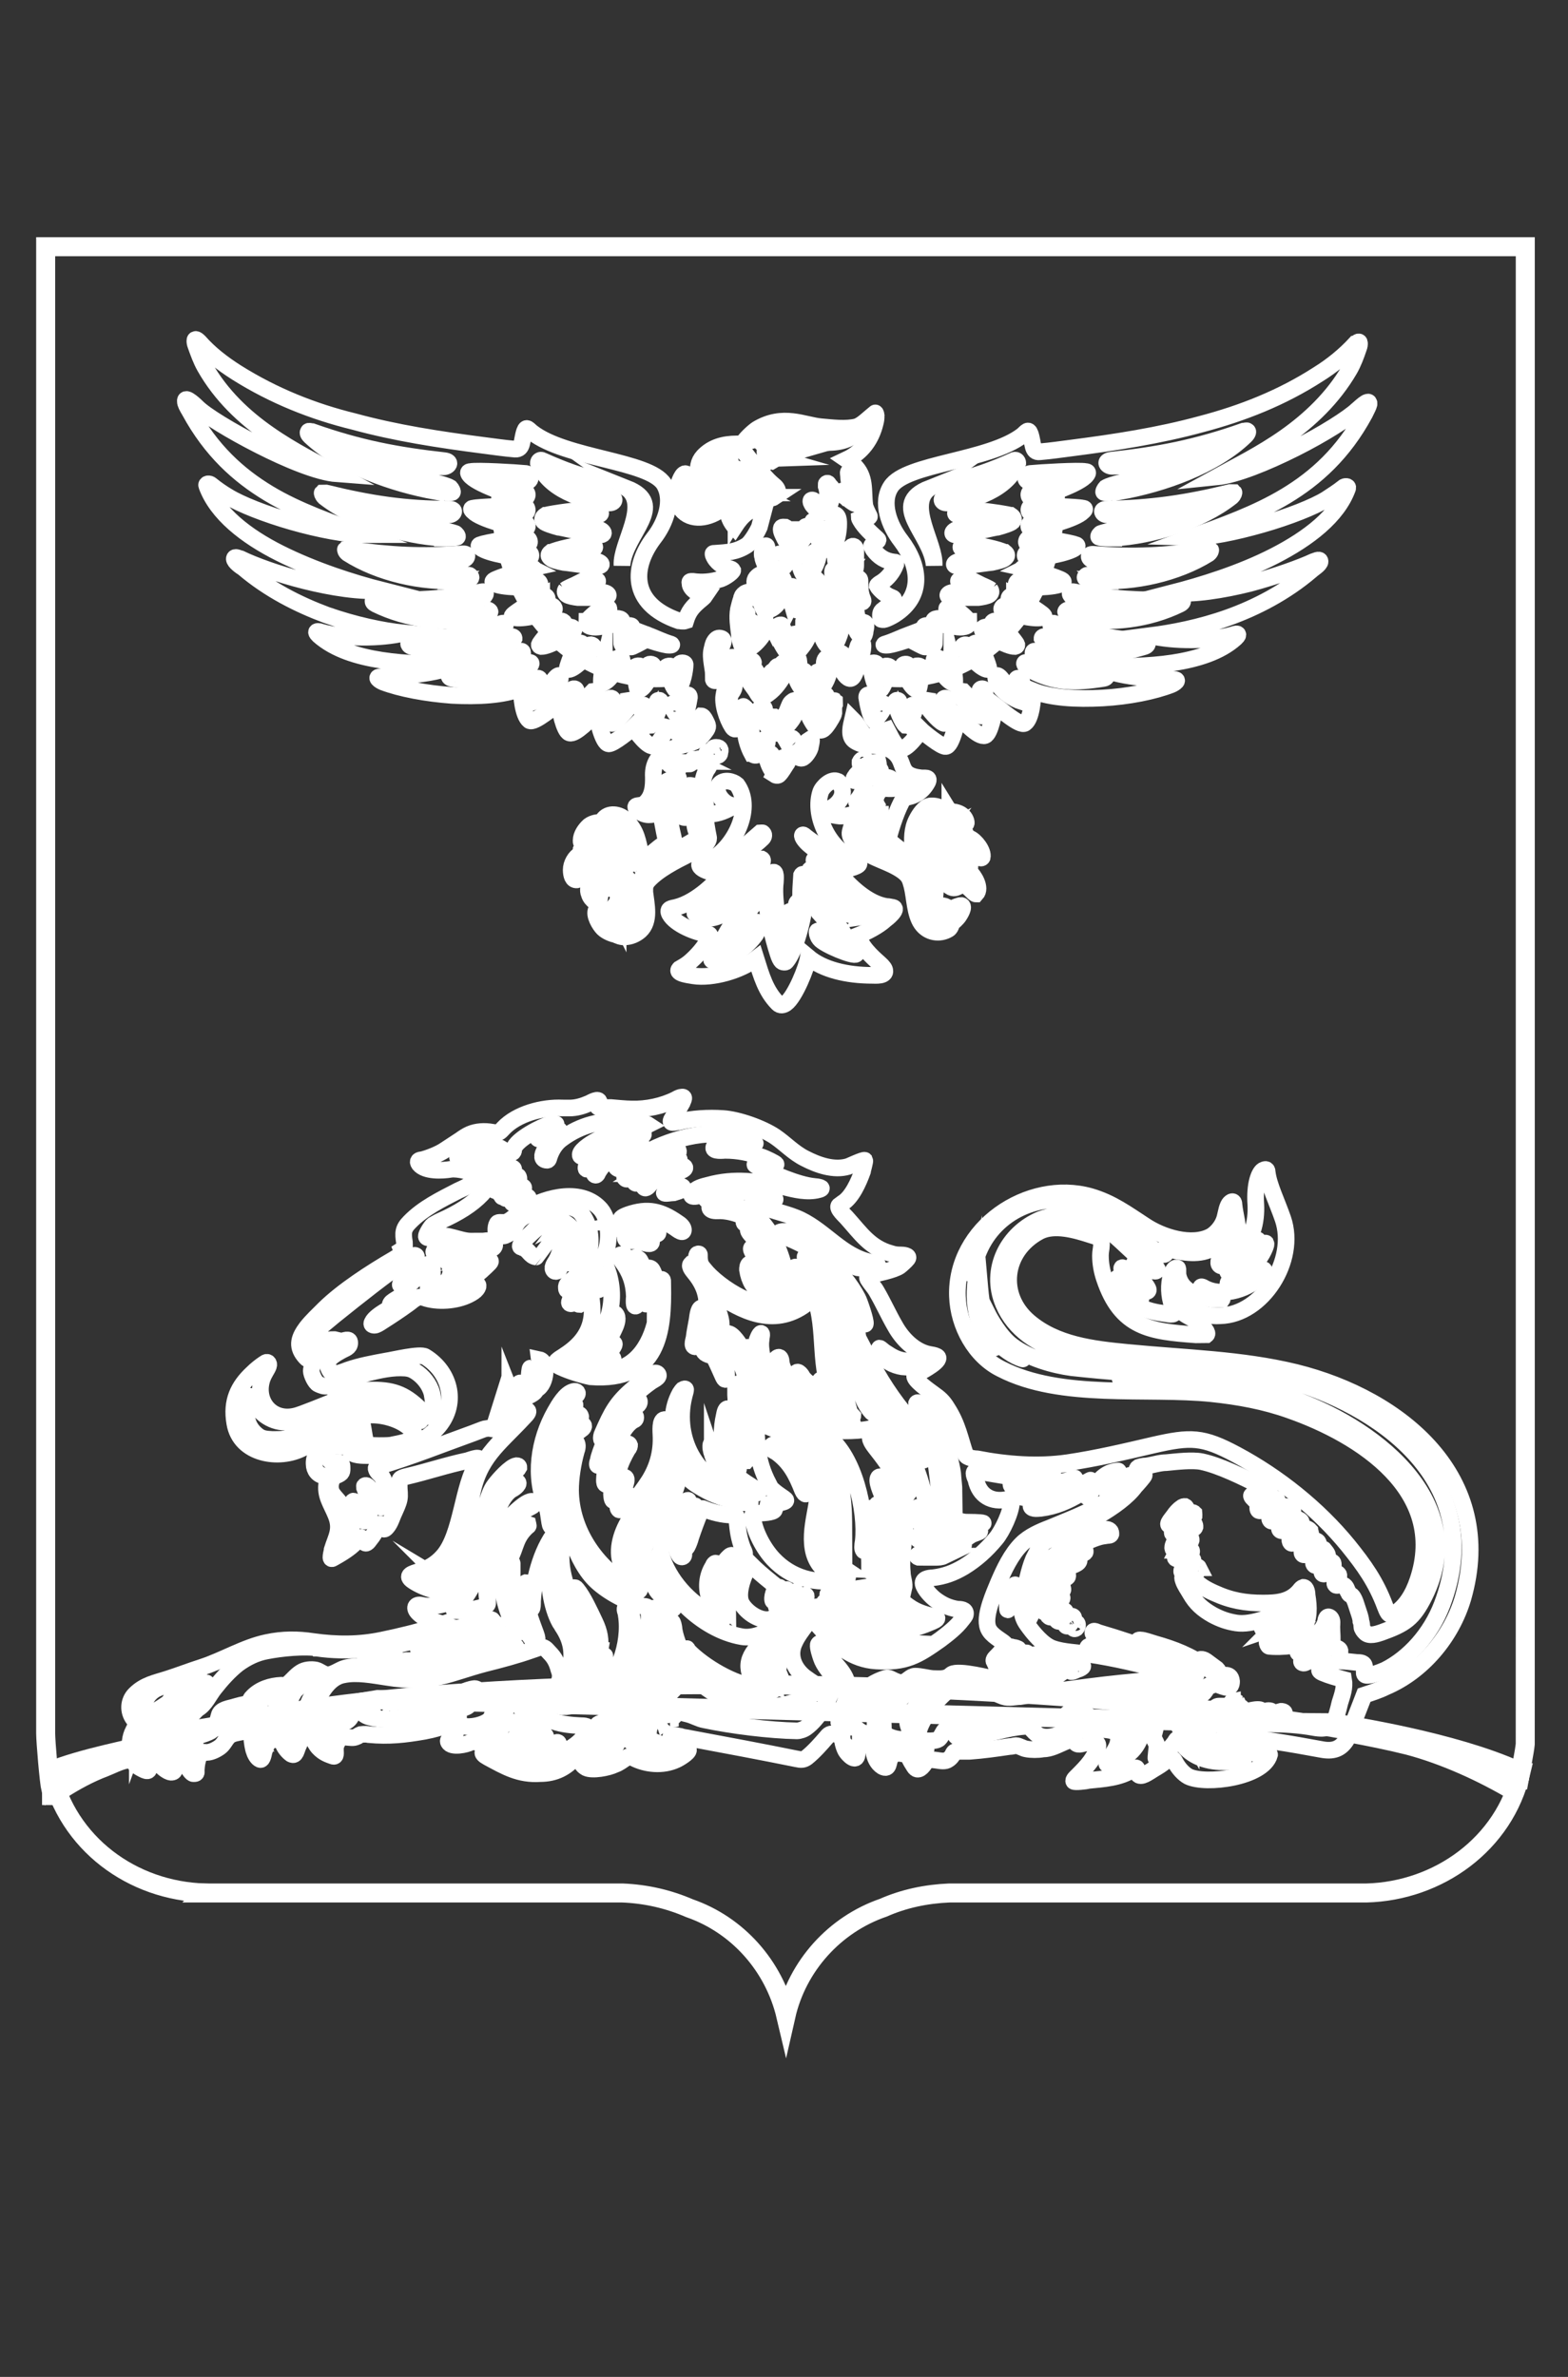 <svg xmlns="http://www.w3.org/2000/svg" viewBox="0 0 33 50" enable-background="new 0 0 33 50"><rect x="0" y="0" width="33" height="50" fill="#333333" stroke="none"/><g fill="none" stroke="#fff" stroke-miterlimit="10"><g stroke-width=".4"><path d="m4.32 39.82h8.78c.5.02.97.13 1.41.32 1.01.35 1.78 1.21 2.03 2.27.24-1.06 1.03-1.93 2.05-2.28.43-.19.9-.29 1.39-.31h8.78c1.51-.04 2.9-1.03 3.25-2.54-.02-.001-.05-.02-.09-.04-1.33-.6-3.48-.94-3.89-1l-2.63-.02-17.45-.47-4.2.69-.66.26c-.28.08-1.36.28-2.02.55.35 1.53 1.71 2.53 3.25 2.57z"/><path d="m31.97 37.44c.02-.12.12-.62.13-.75l.001-5.35c0-8.72 0-17.43 0-26.15h-31.14c0 10.42 0 20.85 0 31.27.001.18.07 1.01.11 1.19l.18-.12c.59-.24 1.19-.57 1.83-.71 4.5-2.12 22.46-1.57 27.38.09.5.18 1.01.32 1.5.53z"/></g><g stroke-width=".35"><path d="m7.63 29.97c.02.1.05.36.09.42.02.02.48.03.55.001.1-.02.37-.07.44-.14.001-.001.02-.02.02-.05-.001-.07-.08-.14-.13-.18-.21-.18-.59-.28-.87-.25-.03.001-.07.001-.08.02-.02.001-.02.03-.03.06 0 .03 0 .06.001.11zm1.48 4.26c-.31.1-.73.2-1.07.27-.48.1-.95.1-1.45.03-.33-.05-.64-.05-.97.02-.48.1-.91.37-1.37.52-.25.08-.48.17-.73.25-.25.08-.48.12-.68.32-.14.14-.15.36-.03.52.08.1.05.14 0 .24-.08.15-.08.29-.07.47-.54.11-1.03.35-1.54.56-.06.02-.12.05-.14.02v.52c.001-.15.12-.22.24-.3.28-.18.59-.35.91-.47.15-.06.3-.14.45-.17.04-.001.11-.02.11-.02 0 0 .03.03.04.06.05.06.07.08.14.12.06.03.21.13.18-.02-.001-.09-.001-.17.05-.23.09-.11.14.1.16.15.05.07.17.18.26.19.1.001.07-.08.06-.14-.001-.08-.02-.16.04-.22.11-.14.12.001.16.1.02.05.05.09.08.14.03.05.09.15.13.15s.07 0 .06-.05c0-.1.03-.42.18-.4.1.02.24-.05.32-.11.08-.06.11-.15.18-.22.07-.07.2-.08.29-.1.05-.001.08-.02.11-.02.06 0 .09.02.09.14 0 .08.03.25.05.29.02.07.07.15.12.17.06.03.08-.14.09-.17.02-.06.06-.16.09-.2.04-.05.23-.06.28-.02.02.001.02.04.03.06.02.08.11.18.17.22.1.05.1-.08.16-.2.06-.14.08-.14.15-.16.15-.05.16.11.26.22.11.12.22.15.3.18.08.03.06-.07.06-.12 0-.05 0-.1.03-.15.1-.23.28-.06.42-.14.02-.001.04-.03.07-.04.03-.001.09-.02.18-.001.43.04.76.001 1.17-.07.21-.04.34-.08.53-.15.09-.03.16.11.13.18-.02.06-.19.13-.15.2.06.12.38.05.47 0 .16-.08.34-.07.51-.16.16-.08.11-.22.26-.26.06-.02.09-.03.14.02.09.1.09.21.02.31-.26.25-.94.21-.57.41.37.2.66.37 1.1.34.31-.001.55-.12.75-.36.03-.04.23-.33.3-.29.02.001.03.04.02.08-.02.11-.09.18-.16.25-.08.08-.03.15.06.2.13.06.46-.001.6-.07.09-.03.16-.09.24-.14.07-.05.08-.03.15.001.27.14.62.17.9.04.05-.02.27-.15.26-.21-.001-.06-.09-.09-.14-.11-.05-.02-.2-.1-.23-.15-.04-.09.2-.02.21-.02.06.02.12.02.2.04.75.14 1.5.28 2.24.43.09.02.14.02.21-.03.15-.12.3-.29.42-.43.06-.08.1-.07.19-.06.04.001.09.001.13.02.001.1.03.24.08.33.04.07.22.26.24.08.001-.09.02-.22.12-.24.06-.001.15-.07.19.001.02.04.03.11.04.18.02.12.07.24.18.31.15.08.12-.1.17-.18.07-.1.14-.11.25-.09.08.001.1.001.14.08.03.06.07.13.11.19.08.13.18-.001.23-.08.11-.15.36.03.49-.07.03-.02.06-.05.08-.08.03-.06.03-.09.11-.09.09 0 .17 0 .26-.001.28-.02.56-.06.83-.1.07-.001.11-.02.14-.02.07.001.15.06.22.07.1.02.25.02.35.001.16-.001.3-.08.44-.14.05-.02.15-.07.21-.04.02.001.02.03.04.05.05.07.17.001.24 0 .05-.001.16-.02.2.001.1.06-.1.35-.13.39-.08.11-.18.21-.28.31-.02.02-.09.08-.07.11.02.02.24-.001.31-.02.3-.03.67-.05.93-.23.02-.02.03-.02.05-.03.05-.02.04.04.04.07.02.18.21.04.28-.001.09-.06.19-.11.28-.18.11-.08.17-.17.25-.001.06.11.16.23.27.29.37.18 1.58.02 1.71-.46.001-.04-.1-.001-.18-.001-.2-.02-.68-.2-.79-.37 0-.02.05-.03.1-.02.66.05 1.3.16 1.95.28.25.05.42.001.55-.22.02-.03.03-.07.05-.1.38.07.83.16 1.23.26.76.2 1.57.57 2.24.97.001 0 .18-.32.13-.38-.55-.23-1.09-.44-1.68-.59-.62-.16-1.26-.26-1.88-.39.05-.13.12-.3.18-.46.03-.08.06-.15.09-.23.15-.05.31-.1.45-.17.78-.33 1.39-1.06 1.63-1.87.73-2.53-1.3-4.2-3.52-4.75-1.15-.28-2.3-.3-3.54-.42-.73-.07-1.51-.16-2.08-.65-.64-.55-.54-1.48.22-1.89.32-.17.78-.03 1.09.07.13.04.24.06.22.23 0 .05-.02.12-.02.2 0 .17.03.33.08.48.35 1.05.97 1.12 1.93 1.19.07.001.19 0 .22-.001.05-.04-.06-.15-.1-.19-.14-.19-.47-.2-.52-.48-.001-.05 0-.16.07-.1.13.16.42.4.84.37.89-.02 1.62-1.17 1.32-2.04-.12-.35-.3-.71-.33-.98-.001-.08-.05-.06-.09-.04-.08.05-.18.29-.15.72.02.35-.08.82-.35.84-.08.001-.04-.12-.04-.15.04-.22-.05-.47-.07-.69-.001-.11-.09-.05-.12.02-.05.11-.05.23-.1.34-.05.12-.16.25-.27.31-.4.21-1.02.02-1.39-.23-.37-.24-.69-.48-1.14-.61-1.31-.37-2.85.67-2.8 2.1.02.62.37 1.26.92 1.53 1.26.65 3.06.38 4.43.52.57.06 1.12.16 1.65.35 1.48.52 3.32 1.69 2.69 3.57-.1.3-.26.57-.5.71-.12.07-.15-.07-.19-.16-.19-.51-.44-.86-.78-1.28-.63-.77-1.47-1.44-2.35-1.91-.71-.38-.96-.38-1.75-.2-.6.14-1.19.28-1.8.37-.62.09-1.28.04-1.9-.08-.06-.001-.22-.02-.25-.09-.11-.32-.16-.63-.38-.97-.09-.15-.16-.21-.3-.31-.04-.03-.46-.32-.38-.39.02-.02.05-.03.08-.05.06-.03.53-.28.37-.35-.04-.02-.1-.03-.16-.04-.3-.06-.56-.32-.71-.59-.14-.24-.25-.49-.39-.73-.05-.09-.12-.16-.17-.24-.05-.07-.02-.1.05-.11.14-.03.48-.1.6-.18.04-.03.14-.12.17-.16.05-.07-.1-.08-.14-.08-.06 0-.12 0-.21-.03-.44-.12-.64-.43-.92-.74-.04-.05-.23-.21-.17-.27.001-.001.04-.03.07-.05.2-.12.34-.44.42-.66.001-.02.06-.22.05-.24-.02-.02-.32.12-.35.13-.3.09-.64-.03-.91-.17-.24-.12-.41-.31-.63-.46-.27-.18-.77-.36-1.1-.38-.3-.02-.64-.001-.93.07-.06.001-.21.06-.14-.06.02-.04.06-.08.1-.14.04-.06.08-.14.11-.19.001-.02.09-.14.001-.13-.03 0-.08.02-.13.05-.28.14-.62.21-.93.2-.13-.001-.31-.02-.43-.03-.12-.001-.19 0-.23 0-.1-.001-.02-.06-.02-.11 0-.1-.17.001-.21.02-.14.06-.27.1-.42.1-.06 0-.1-.001-.14-.001-.42-.02-.96.12-1.25.43-.09.1-.1.1-.23.08-.16-.03-.33-.02-.47.04-.07.03-.13.07-.2.12-.11.07-.21.14-.32.21-.13.09-.34.17-.49.21-.05.001-.11.02-.06.09.13.16.49.14.67.11.13-.02.53.05.53.19.001.1-.32.23-.38.26-.35.18-.74.37-1.02.66-.14.14-.14.23-.11.42.001.09.02.12-.06.17.03.08-.06.13-.16.19-.48.28-1.07.66-1.46 1.04-.13.13-.27.26-.38.4-.15.2-.22.38-.05.59.04.05.07.08.13.1.08.03.02.16.02.22.001.07.08.25.15.28.07.03.11.05.19.04.06 0 .07.02.12.05.08.05.38.13.12.23-.28.11-.81.33-.92.35-.51.12-.85-.33-.69-.79.05-.13.1-.18.13-.26.02-.06-.02-.11-.08-.06-.09.06-.18.13-.26.21-.3.28-.45.59-.37 1.05.11.66.94.79 1.44.52.19-.1.93-.63 1.02-.57.05.04-.03.15-.05.18-.03.06-.06.12-.08.18-.02.07-.06.07-.12.07-.13 0-.24-.02-.34.07-.11.1-.21.25-.2.41.001.13.08.23.21.25.09.02.07.06.06.14-.05.27.09.44.19.69.12.3 0 .46-.08.72-.001.05-.07.24.02.18.16-.09.35-.2.48-.34.05-.06.1-.16.15-.04.05.12.1.05.15-.02.06-.07.11-.16.15-.24.02-.04.03-.07.05-.08.05-.03.04.2.15.07.08-.09.11-.22.16-.32.03-.07.08-.17.1-.26.02-.1.001-.19.001-.26-.001-.18-.001-.19.16-.23.43-.1.84-.24 1.27-.33.08-.02.35-.14.22.05-.32.46-.33 1.51-.73 1.96-.14.16-.31.26-.51.32-.12.04-.3.08-.12.2.12.08.28.15.43.19.17.04.33.05.5.1-.04.1-.13.15-.23.18-.14.05-.37.08-.52.04-.13-.03-.17.06-.07.16.16.16.35.18.53.24-.07.03-.15.05-.24.08v.001zm-1.63-5.28c-.02.001-.03.03-.04.05-.02.04-.07.21-.06.26 0 .02.02.03.03.03.02.001.04.001.07 0 .13-.02.24-.05.37-.05.47.001.7.11 1.04.45.04.04.08.08.11.1.03.02.05.001.07-.001.02-.02.03-.06.04-.1.03-.12.001-.26-.02-.38-.05-.19-.19-.36-.35-.46-.05-.03-.1-.06-.21-.07-.26-.02-.53.04-.78.1-.07.03-.22.05-.27.08z"/><path d="m6.88 29.61c-.24.1-.5.23-.75.29-.31.07-.66-.12-.78-.42-.03-.08-.09-.18-.13-.03-.07.26-.05.53.17.72.11.1.2.1.34.11.19.001.33-.001.5-.09.24-.11.45-.26.69-.38.49-.25 1.17-.33 1.67-.04.07.04.13.1.21.12.15.04-.11-.21-.11-.22-.31-.25-.56-.26-.92-.3-.24-.04-.69.16-.89.24z"/><path d="m11.82 34.19c.25.36.26.68.13 1.07-.03.11-.12.24-.11.24.03.001.11-.06.17-.14.12-.14.19-.24.22-.42.02-.16.02-.34-.02-.48-.03-.12-.08-.24-.15-.39-.27-.6-.42-.84-.34-1.51-.06.12-.13.29-.15.42-.04.35.05.91.25 1.21zm.8.53c.03-.22 0-.39-.1-.6-.1-.21-.24-.52-.38-.69-.02-.03-.05-.04-.05-.03 0 .001.001.05.03.08.07.17.15.34.22.51.11.27.21.51.16.82-.02.11-.18.47-.25.47-.001 0 .07-.12.11-.25.09-.26.05-.59-.03-.84-.05-.17-.28-.5-.38-.75-.1-.24-.15-.51-.14-.77.001-.11.04-.26.08-.37.001-.03.03-.05.05-.06.02-.001.05-.001.06.02.02.03.03.08.06.17.1.3.27.63.5.84.25.23.65.44.98.52.03.001.06-.001.09.02.04.03.03.1.03.15.03.34-.13.88-.3 1.16-.12.19-.29.37-.47.51-.02.02-.12.1-.16.08-.03-.02.05-.1.06-.12.17-.21.37-.35.47-.63.09-.24.11-.83-.001-1.07-.02-.04-.05-.08-.06-.09-.02-.001-.03 0-.04.02-.02.05.02.1.02.15.05.3 0 .67-.11.95-.13.34-.36.56-.64.78-.18.14-.44.21-.57.2-.05-.001-.1-.001-.09-.04 0-.02.13-.04.31-.14.19-.1.37-.25.49-.42.06-.09.17-.37.16-.47 0-.001-.06.11-.07.15-.08.18-.18.32-.33.43-.03.02-.06.04-.06.03 0-.001.03-.04.06-.08.16-.15.26-.39.3-.64zm2.82-1.36c0 .08 0 .19.02.13.001-.05.07-.22.09-.28.02-.06.05-.12.07-.17.001-.02.13-.2.1-.21-.04-.02-.1.05-.14.12-.08.14-.14.24-.14.41zm.52 1.28c-.02.02-.05.05-.07.07-.13.17-.16.31-.11.49.03.09.08.2.14.28-.46-.03-1.12-.43-1.43-.75-.02-.02-.02-.04-.03-.05-.001-.001-.03 0-.03.02 0 .05.05.11.08.14.38.36 1.12.81 1.67.78-.36.23-1.55-.37-1.74-.7-.11-.18-.21-.41-.25-.62 0-.02-.03-.28-.08-.15-.03.08.08.45.08.65-.001.36-.33.77-.61.94-.02.02-.17.11-.2.09-.03-.03.07-.13.16-.22.32-.31.52-.66.5-1.14 0-.06.001-.27-.05-.3-.02-.001-.04.001-.05.03-.02.05.001.12.001.18-.03.59-.28 1.12-.82 1.4-.06.03-.1.04-.12.05-.001 0-.12.06-.08-.001.001-.02.04-.04.07-.07.17-.14.33-.28.45-.46.23-.37.35-.83.3-1.26-.001-.08-.001-.16 0-.19.001-.03.04-.02.07-.02.06.001.33.06.37 0 .02-.05.001-.05-.02-.08-.05-.05-.1-.09-.16-.13-.16-.1-.23-.2-.26-.39-.02-.13.04-.33.09-.44.14.66.92 1.49 1.78 1.64.23.04.53-.07.68-.24.03-.04.15-.14.02-.15-.03 0-.06.001-.09.02-.21.06-.5-.13-.61-.32-.11-.19.02-.55.11-.72.02-.04.05-.09.07-.12.13.13.27.25.42.37.02.02.09.07.11.09.001.02-.001.07-.03.12-.02.06-.04.12-.03.18.001.03.03.03.04.02.02-.02.06-.16.07-.2.001-.04.02-.07.03-.09.001-.001.02 0 .03.03.001.06-.03.12-.05.19s-.08.19-.02.22c.02.001.06-.1.09-.18s.09-.23.11-.21c.04.03.03.1-.02.24s-.11.2-.1.25c.001.02.03.03.05.02.03-.04.2-.47.24-.47.05 0 .001.11 0 .13-.001.04-.15.36-.16.39-.2.47-.47.68-.34 1.26-.21-.2-.11-.57-.02-.78.02-.04.03-.08.05-.11.05-.07-.04-.02-.09.05-.27.38-.2.75-.02 1.03-.13-.03-.24-.26-.26-.37-.02-.12.03-.3.06-.43zm.41.53c.02-.17.06-.37.12-.55.03-.1.46-.94.47-.98.001-.04.02-.07-.001-.08-.03-.02-.04.02-.07.04-.02.001-.38.78-.43.95-.06.16-.15.45-.08.62zm-2.01-2.88c-.03.17 0 .25.03.39.02.07-.05.1-.09.04-.1-.15-.08-.43-.03-.62 0-.001.17-.37.18-.39.02-.06.07-.14.03-.15-.03-.001-.06.03-.07.06-.001.02-.22.41-.23.42-.08.15-.24.43-.28.59-.001.03.03.14.08.26.23.54.7.96 1.23 1.18.03.001-.24-.36-.26-.41-.1-.23-.08-.51.06-.72.001-.02.04-.08.07-.05.03.03-.001.13-.02.16-.02.05-.03.11-.04.17-.001.08.001.32.04.37.001.02 0-.19.05-.41.02-.12.08-.24.15-.34.02-.03.09-.11.12-.12.08-.03-.04.14-.04.14-.14.2-.23.52-.14.76.03.09.09.21.12.24 0-.02-.02-.11-.04-.19-.03-.15-.02-.23.03-.37.07-.19.2-.42.34-.56.05-.05 0-.12-.02-.17-.08-.21-.1-.37-.12-.58-.001-.07.02-.12-.11-.12-.19 0-.42-.06-.59-.13-.04-.02-.05.001-.08.08-.06.14-.14.36-.19.51-.001.02-.1.32-.12.21-.02-.07 0-.25.03-.33.05-.16.1-.3.16-.44.02-.05.05-.11.001-.09-.001.001-.02.02-.05.08-.1.16-.18.34-.21.53zm1.81-1.06c.1.17.37.29.37.33 0 .05-.23.07-.27.07-.1.001-.16.02-.05.07.02.001.08.03.08.06-.02.06-.27.07-.35.07-.07 0-.12-.001-.11.07.03.31.23.68.44.9.36.38.88.55 1.47.42.03-.001.12-.02.08-.07-.03-.04-.14-.03-.19-.03-.27.001-.44-.21-.51-.45-.14-.52.16-1.09.07-1.49-.001-.04-.02-.07-.02-.1.001-.02.03-.04.05-.03.04.03.07.18.08.22.05.49-.19.88-.04 1.34.08.25.24.38.5.39-.18-.12-.26-.2-.34-.4-.25-.59.09-1.13-.02-1.74-.02-.08-.21-.6-.29-.66-.03-.02-.06-.001-.08.001-.02.03.14.36.15.39.02.03.03.07.02.09-.001.02-.03.03-.05.02-.06-.02-.22-.51-.26-.52-.02 0-.03.02-.04.04-.001.02.15.41.16.45.03.1.07.21.08.32 0 .04.001.07-.001.09-.02.001-.05.001-.06-.02-.09-.33-.14-.58-.34-.84-.03-.03-.03-.05-.05-.06-.02-.001-.05.001-.09 0-.12-.04-.27-.1-.39-.15-.02-.001-.28-.14-.18-.19.02-.001.16.12.17.1-.001-.03-.15-.2-.18-.22-.06-.06-.07.04-.07.09.02.54-.001.91.27 1.43zm.31-.85c.09.08.15.12.22.22.07.11.13.24.14.32 0 .02-.03-.05-.06-.1-.08-.15-.29-.36-.46-.42-.05-.02-.07 0-.09.02-.05.06.08.11.11.13.29.21.42.47.55.8.05.11.1.1.09-.001-.001-.18-.06-.49-.16-.71-.07-.14-.18-.28-.32-.34-.09-.04-.08.04-.02.09zm2.89 3.67c.02.001.03.02.02.03-.001.001-.05.001-.09.02-.34.04-.66-.02-.93-.24-.04-.03-.18-.22-.14-.28.001-.001.02-.02.05-.02.02 0 .05-.001.07.001.02.02.04.05.05.07.11.14.24.24.39.28.02.001.16.03.16.02.001-.001-.08-.04-.09-.05-.06-.03-.15-.06-.23-.13-.07-.06-.14-.14-.17-.18.001-.04.02-.07.06-.08.02-.001.04-.001.06-.02s.001-.04.001-.07c0-.03.02-.1-.03-.08-.02.001-.06.001-.07.02-.17.05-.7.1-.84.15-.03.001-.001.07-.001.1.04.22.39.48.59.57.44.21.9.16 1.32-.02.1-.04.17-.07.17-.1 0-.02-.1-.05-.13-.05-.39-.1-.46-.2-.73-.4-.08-.06-.15-.11-.16-.12-.03-.001-.07 0-.07.03 0 .001.09.09.17.17.18.15.35.3.57.37zm-2.21-.13c.05.07.13.15.19.21.24.21.46.39.75.5.26.1.87.16 1.17-.06-.02-.001-.05.001-.07.02-.33.1-.75.1-1.07-.04-.32-.14-.6-.38-.82-.65-.03-.04-.07-.08-.1-.1-.03-.001-.06.001-.06.03-.02.03-.001.06.001.09zm.51.2c.001.02-.25-.32-.26-.37-.001-.03-.04-.05-.05-.05-.02 0-.02.03-.001.06.001.001.03.02.03.04 0 .02.28.34.29.32zm-.19-.39c.13.23.41.46.65.56.14.06.44.16.61.13-.15-.05-.41-.11-.6-.2-.22-.1-.44-.32-.56-.54-.03-.05-.04-.11-.08-.14s-.08-.02-.08.001c-.001.04.02.11.06.18zm.42.09c.07.06.14.12.21.17.03.02.06.03.08.04.02 0 .03-.001.03-.03-.001-.02-.04-.05-.07-.08-.08-.08-.17-.15-.25-.23-.05-.05-.1-.1-.13-.11s-.04.02-.04.03c0 .02.001.03.02.05.05.07.09.11.15.16zm2.54-1.53c.03-.02.2-.07.18-.08-.02-.001-.37.03-.48.04-.3.001-.6-.08-.73-.38-.02-.05-.04-.09-.05-.12-.02-.06-.08-.05-.08.001 0 .05.001.1.02.15.13.46.76.49 1.14.38zm-.63.23c.11.001.3 0 .37-.001.06-.001.09-.001.1-.02.001-.001.001-.03-.02-.04-.03-.001-.18-.001-.28-.02-.2-.001-.35-.02-.54-.11-.04-.02-.1-.06-.13 0-.03.05.04.07.07.09.13.07.3.1.43.11zm-.13.24c.07 0 .13-.001.19-.03-.13-.001-.26-.02-.35-.03-.09-.001-.15-.02-.18-.001-.03 0-.03.02-.04.03 0 .001 0 .02.03.03.03.001.09.001.15.001.07 0 .14 0 .2 0zm-.92.54c0-.02-.001-.07-.03-.14-.001-.06-.03-.14-.04-.25-.001-.19-.001-.37-.001-.56 0-.03 0-.06 0-.08-.03.09-.06.19-.07.28-.02.14-.02.26.001.4.04.16.09.35.14.35z"/><path d="m10.84 29.53l-.11-.28c0 .19-.04.54-.14.16l-.11.35c.15-.07.56-.24.53-.44-.08-.53-.13-.001-.17.21zm.46-.31c.2-.1.24-.58.05-.62.03.24.06.39-.05.62zm-.21.16c.05-.02.18-.08.19-.14.001-.05-.11-.46-.12-.46-.02-.001-.05.52-.07.6zm-.2-4.14c-.02.03-.07.09-.1.07-.02-.001-.03-.04 0-.09.03-.05.15-.26.19-.26.08 0 .03.08 0 .12-.02.05-.06.1-.09.16zm.07.02c.03-.03.06-.06.09-.08.02-.001.05-.001.06-.001.05.02-.1.18-.15.16-.001 0-.02-.001-.02-.02-.001-.001.001-.03.02-.05zm1.78 4.92c-.1.22-.1.04-.06-.03.19-.43.29-.64.66-.95.08-.06.43-.42.51-.29.04.07-.11.12-.17.17-.1.07-.19.15-.28.22-.32.27-.48.5-.66.88zm.13-.2c.15-.21.26-.35.46-.53.02 0 .06-.02.08-.02.08.02.05.13-.02.14-.06.001-.08.03-.13.08-.18.17-.35.42-.44.66-.06.16-.16.51-.2.51-.08.04-.04-.07-.03-.1.02-.15.21-.57.28-.74zm-.15 1.16c.001.04.001.08.04.09.03.02.05-.04.05-.07.04-.36.17-1.04.5-1.27.03-.02.07-.02.07-.07.001-.11-.16-.001-.19.001-.29.21-.46.97-.47 1.31zm.24.29c-.001.13-.08.23-.09-.001-.001-.22.07-.59.14-.8.02-.06.09-.24.18-.26.03-.001.05.001.06.03 0 .02-.001.05-.04.09-.08.14-.15.28-.19.43-.03.13-.06.39-.06.52zm.1-.29c.001-.001.001-.02.02-.03.04-.05.11-.05.1.03 0 .04-.03.1-.04.18-.02.08-.03.18-.03.24 0 .02-.001.23-.08.2-.03-.02-.03-.07-.03-.12 0-.06.07-.5.06-.5zm.73-3.8c-.001.03-.02.1-.03.1-.001 0-.001 0-.02-.001-.04-.02-.03-.2-.03-.24.001-.12 0-.23-.05-.34-.02-.06-.03-.12-.05-.18.06-.02.1 0 .12.04.1.18.1.45.06.63zm-.29-.77c-.02-.04-.04-.08-.06-.09-.09-.07-.12 0-.07.07.16.27.18.43.19.74 0 .001 0 .17.05.14.03-.02.04-.07.04-.13 0-.26-.04-.5-.15-.73zm-.3-.11c-.02-.03-.06-.06-.09-.07-.03-.001-.07.001-.07.03-.001.02.02.06.05.11.17.23.25.45.26.74 0 .02-.03.27.05.19.08-.07.04-.3.03-.39-.03-.2-.12-.46-.23-.61zm-.12-.75c-.02-.03-.03-.06.001-.09.02-.02.06-.04.14-.07.41-.14.68-.08 1.04.17.05.03.14.1.12.17-.02.07-.17-.06-.19-.07-.25-.17-.47-.24-.78-.19-.12.03-.23.05-.34.08zm.32.001c.14-.001.26.001.37.1.05.03.08.07.08.1.02.11-.16.001-.18 0-.12-.06-.23-.08-.36-.05-.07.001-.12.04-.16.05-.06.001-.08-.05-.06-.09.03-.07.21-.11.31-.11zm-.13-.95c-.04.03-.08.07-.12.02-.03-.05.12-.14.17-.17.28-.15.56-.32.87-.42.04-.001.08-.04.09.03.001.06-.12.1-.16.11-.29.1-.61.25-.85.43zm.21-.07c.17-.11.34-.17.54-.25.05-.02.21-.1.26-.07.02.001.03.06-.001.07-.27.11-.59.19-.8.38-.04.04-.08.08-.1.07-.09-.04.07-.18.11-.2zm-2.59 7.53c-.04.06-.07.14-.1.21-.03.07-.19.46-.1.42.001-.001.02-.02.03-.04.15-.28.12-.47.39-.71.02-.001.001-.03-.001-.04-.08-.03-.18.11-.21.16zm-3.91-3.88c.05-.03.001-.08-.05-.05-.05.04.001.07.05.05zm6.25 3.52c.02.02.05.02.06-.001.001-.04-.02-.18-.02-.24 0-.04.02-.15-.03-.17-.07-.03-.1.12-.09.17 0 .05.04.21.08.25zm1.76-1.27c.08.24.2.44.43.55.07.03.15.07.18.07-.23-.19-.42-.39-.52-.73-.001-.04-.04-.22-.11-.12-.03.06 0 .17.02.23zm1.41-1.74c.15.3.37.47.68.6.04.02.32.1.38.09-.11-.07-.34-.17-.51-.27-.24-.14-.49-.4-.51-.63 0-.04-.02-.12-.08-.08-.08.04.001.23.04.29zm-1.42-3.5c-.07.02-.07.13.12.12s.38.05.48.09c.11.04.4.25.41.28 0 .02-.11-.06-.18-.1-.04-.02-.08-.04-.1-.05-.06-.03-.07.03-.03.05.22.1.44.33.5.57.001.03.001.05.001.07-.07-.1-.2-.33-.33-.46-.03-.03-.06-.06-.08-.06-.07.001.04.12.05.13.11.12.25.4.33.63.06.18.1.37.22.53-.19-.03-.28-.37-.32-.52-.03-.1-.06-.2-.11-.29-.02-.04-.04-.08-.07-.1-.03-.001-.06 0-.06.03 0 .03.03.08.06.13.07.12.09.23.11.36.02.12.14.37.17.42-.1-.04-.29-.32-.31-.46 0-.03-.03-.14-.06-.14-.05.02-.05.1-.05.13.07.47.43.65.83.63-.48.39-1.46-.28-1.74-.64-.07-.08-.09-.12-.1-.23 0-.03 0-.06-.001-.08-.001-.02-.04-.02-.05 0-.03.05.001.15-.02.2-.02.04-.08-.001-.11.001-.05.05.06.16.08.19.43.53.2.9.15 1.47-.001.06.02.17.07.21.1.07.16.03.2.11.05.1.13.28.17.37.09.21.1-.07.06-.18-.04-.12-.12-.24-.2-.34-.07-.09-.12-.14-.13-.26-.001-.06.02-.42.07-.46.06-.05.05.34.05.36.001.05.02.18.07.19.07.02.04-.12.04-.15 0-.05 0-.1.001-.15.04-.19-.07-.38-.12-.57-.001-.05-.02-.19.06-.14.46.3 1.16.71 1.85.19.04-.03.06-.05.05-.1-.02-.06-.08-.07-.13-.08-.24-.08-.34-.4-.39-.63-.11-.42-.31-.82-.64-1.09-.1-.08-.53-.27-.88-.19zm-1.82.67c-.02.09.12.08.17.08.05 0 .08 0 .14.02.04.001.21.08.24.02.04-.1-.22-.17-.29-.18-.05-.001-.24-.001-.26.06zm1.45 2.1c-.001.05-.07.2.02.21.07.001.09-.12.1-.17.02-.12.05-.24.07-.35.001-.04.07-.32-.04-.3-.07.02-.08.21-.09.26-.02.11-.05.26-.06.35zm-.63-3.03c.001.03.13.001.2-.001.06-.02.24-.06.19-.12-.03-.04-.15 0-.21.02-.06.001-.18.08-.18.11zm-.39-.24c-.03.04-.06.09-.04.12.04.06.11-.03.13-.06.1-.12.36-.19.51-.24.02-.001.26-.06.22-.12-.04-.06-.25.001-.3.02-.18.08-.39.13-.52.28zm-2.48 1.16c-.001.001-.21.19-.15.22.001.001.03.001.05.02.12.04.14.17.27.19.001 0 .22-.3.27-.36.14-.18.25-.11.27.06.001.11-.06.29-.12.39-.03.05-.1.14-.04.2.02.02.05.02.08.001.05-.03.05-.13.1-.16.03-.02.07.001.11-.001.04-.02.06-.08.08-.12.05-.13.08-.23.08-.37.001-.22-.19-.41-.41-.41-.24-.001-.43.19-.59.34zm-.1-.56c-.12.07-.22.2-.34.25-.06.03-.15-.001-.19.02-.05.03-.07.23-.001.26.04.02.13.03.17.001.16-.06.19-.24.3-.33.26-.23 1.07-.43 1.29-.12.33.44.19 1.08-.22 1.41-.05.04-.11.08-.1.15.001.14.2-.03.15.12-.001.03-.13.19-.07.21.09.03.14-.14.16-.19.02-.06.04-.12.05-.16.001-.04.02-.06.03-.08.04-.07.03.06.03.07-.02.1-.02.16-.07.24-.001.02-.08.14-.001.14.12-.06.15-.42.18-.42.18.63.1 1.1-.48 1.48-.07.05-.13.08-.16.11-.09.07 0 .12.07.15.17.08.43.16.62.2 1.45.11 1.54-.97 1.52-1.94 0-.03 0-.06-.001-.08-.001-.04-.04-.03-.06-.03 0 .02-.001.04-.001.06-.02.22-.02.45-.06.67-.09.57-.4 1.14-1.01 1.19-.1.001-.05-.06-.001-.09.04-.03.08-.08.09-.14.001-.1-.11.001-.13.03-.08.07-.18.13-.28.17-.11.04-.17.03-.21-.001.02-.03.06-.03.09-.04.18-.06.31-.17.44-.31.02-.02.14-.16.11-.19-.03-.04-.08.03-.1.05-.09.12-.16.19-.29.27-.02.001-.29.16-.31.1-.001-.03.23-.15.25-.16.23-.16.33-.3.45-.56.04-.08.09-.21.05-.29-.05-.1-.08.04-.08.07-.04.2-.14.41-.29.56-.05.05-.38.32-.56.32-.1 0 .11-.09.16-.13.55-.38.79-1.01.61-1.67-.04-.13-.07-.21-.13-.34.16-.27.17-.79-.04-1.04-.39-.45-1.13-.27-1.59.001zm2.61 5.76c-.12.18-.24.3-.24.44 0 .05.12-.14.14-.15.3-.34.48-.47.53-1.42 0-.03.02-.22-.06-.22-.11 0-.08.27-.08.32.02.38-.08.72-.29 1.03zm-4.23 2.08c.05.03.38.1.41.06.02-.03.18-.22.19-.25-.05.04-.17.09-.29.13-.15.04-.31.07-.31.06zm6.28-1.68c.05.001.13.001.12.001-.04-.001-.1-.03-.18-.06-.37-.09-.98-.41-1.1-.65-.001-.001 0 .19-.001.2-.001.04.22.19.47.31.25.11.45.15.7.19zm.66-1.7c.08.06.3.1.33.1-.001-.001-.09-.04-.17-.08-.14-.07-.23-.17-.33-.3-.05-.07-.1-.13-.14-.16-.03-.02-.06 0-.05.03.001.03.04.08.08.12.07.11.16.21.28.29zm3.65 1.1c.03.13.04.26.1.36-.001-.1-.02-.23-.03-.38-.05-.35-.26-1.08-.44-1.27-.05-.05-.11-.1-.17-.15-.02-.02-.13-.1-.15-.05-.001.03.06.08.07.1.05.05.09.09.14.14.28.31.4.86.48 1.25zm-2.25 1.75c-.001-.06-.04-.14-.07-.23-.12-.36-.09-.66-.05-1.02.03.13.05.48.15.68-.001-.25.001-.44-.04-.77-.06-.34-.15-.68-.33-.99-.06-.1-.12-.21-.14-.22-.02-.001.11.27.13.32.15.32.16.62.11 1-.05.43-.1.88.24 1.23zm-8.05 1.65c.001.001.44-.13.49-.14.04-.001.1-.02.15-.03.05-.001.1-.001.12-.03s.03-.04.001-.05c-.03-.02-.15.02-.19.03-.08.03-.24.07-.32.1-.001.02-.27.11-.26.12zm-1.07.7c-.001.001.001.02.04.02.03.001.06 0 .14-.02.12-.03.35-.06.46-.1.03-.001.04-.04.001-.05-.03-.001-.08 0-.14.001-.12.03-.29.07-.4.09-.05.02-.1.04-.11.05zm-.3-.06c-.02.02.02.03.08.03.15-.02.36-.06.52-.09.07-.001.1-.02.12-.04.02-.001.02-.03-.02-.03-.001 0-.04 0-.06.001-.06.02-.26.05-.45.08-.09 0-.18.02-.19.04zm2.83 2.04c.05.03.2.04.23.04.11 0 .23-.001.33-.04.05-.001.1-.07.02-.08-.07-.001-.16.02-.23.03-.1.02-.24.04-.35.05zm-2.29-1.07c.04.001.15-.15.16-.19.001-.001.03-.09 0-.09-.03 0-.11.13-.13.15-.001.02-.08.12-.03.13zm-.15-.001c0 .001.02.02.03.001.07-.02.14-.17.12-.23 0-.02-.02-.03-.03-.02-.001.001-.03.03-.05.07-.001.03-.07.14-.07.17zm-.14.02c0 .02.03.02.05 0 .04-.03.12-.17.07-.22-.001-.001-.03-.001-.04.02-.001.02-.02.06-.03.11-.02.03-.05.07-.05.09zm-.19 0c0 .001.02.001.03.001.05-.001.09-.1.1-.13.001-.03.001-.07-.001-.06-.02.001-.05.06-.07.08-.001.04-.001.05-.02.06-.02.02-.03.03-.03.04zm-.08-.07c.02-.03.03-.06.03-.08-.001-.02-.02-.03-.04-.02-.001.001-.02.03-.03.06-.001.02-.02.04-.02.06-.03.05.05.001.06-.02zm-.19.02c.02-.001.04-.05.05-.08.001-.03 0-.04-.02-.04-.03.001-.07.07-.07.09 0 .02.001.04.04.03zm-.12-.02c.001-.02.02-.05.001-.06-.02-.05-.14.1-.05.09.02 0 .03-.001.04-.03zm-1.71-.48c-.12.11-.27.47-.31.65-.02.07-.05.08.06.12.14.06.3.03.43-.03.06-.03.001-.04-.001-.08-.02-.07-.02-.12 0-.19.04-.17.15-.34.23-.47.03-.06.07-.11.07-.14 0-.05-.09-.06-.13-.07-.11-.001-.27.13-.34.21zm2.91.36c-.02.04-.04.08-.06.12-.03.02-.05.07-.08.07-.05.001-.001-.08-.001-.09.001-.03.03-.06.05-.1.02-.04.04-.09.08-.09.07 0 .04.05.02.09zm.15.13c.03-.07.06-.13.09-.2.001-.001.02-.03.03-.04.13-.06.34-.2.54-.22.03 0 .1.03.05.06-.08.001-.37.1-.43.16-.001.001-.001.02.001.02.02 0 .04-.001.07-.03.07-.03.18-.07.26-.07.06-.001.08.05.02.07-.07.02-.24.05-.3.09-.02.02-.03.05-.02.06.02.02.15-.03.19-.04.03 0 .04.001.03.03-.001.03-.1.06-.13.07-.03.001-.05.02-.07.07-.02.08-.02.25.07.29.14.06.53-.02.61-.17.001-.03.02-.06.06-.08.08-.06.18-.06.25-.11.02-.001.03-.04.02-.05-.03-.06-.14.03-.18 0-.001-.001-.001-.03 0-.05.02-.03.09-.03.13-.03.02 0 .04-.001.03-.02 0-.001-.03-.001-.06-.02-.03-.001-.07-.001-.08-.03-.02-.02-.001-.04.02-.05.03-.001.08-.001.14 0 .09.02.21.04.26.13.02.05.05.13.08.21.1.24.16.44-.05.64.1-.03.2-.12.24-.21.001-.03.05-.16.07-.17.02-.02.05-.001.06.001.001.02.001.07-.001.13-.1.3-.41.39-.68.43.25.08.61-.08.73-.31.02-.03.03-.05.05-.06.02 0 .03.001.05.03.02.03-.001.1-.03.13-.11.12-.23.21-.4.28.15.03.46-.13.59-.21.05-.03.07-.06.09-.06.02 0 .03.02.03.05-.02.1-.26.2-.36.23.11.02.32-.03.37-.05.25-.08.47-.24.6-.47.06-.11-.09-.11-.15-.11-.41-.02-.74-.08-1.01-.4-.02-.03-.15-.14-.05-.16.02-.001.05.001.07.001.27.05.43-.12.53-.35.04-.1.04-.17.001-.27-.04-.15-.09-.25-.2-.36-.05-.05-.09-.12-.17-.11-.05.001-.13.04-.2.06-.31.11-.65.2-.97.28-.77.2-1.12.45-2.09.29-.27-.04-.62-.11-.9-.05-.35.06-.52.47-.63.69-.05.09-.03.24.02.28.11.08.29.07.42.06.18-.02.3-.02.37-.2.02-.06.04-.13.12-.09.11.05.12.12.26.15.4.1 1.05.03 1.53-.03.03 0 .22 0 .14-.07-.05-.04-.09-.05-.14-.06zm.03-.17c-.02.04-.04.08-.06.12-.04.06-.14.06-.1-.02.02-.05.05-.09.07-.14.02-.02.06-.06.09-.05.04.02.03.04 0 .09zm9.69-7.06c.07.001.29-.06.33-.12-.03 0-.22-.001-.25-.001-.23.001-.37-.1-.48-.17-.02-.001-.12-.1-.14-.1-.02 0 .06.14.07.16.08.15.31.23.47.24zm-8.64-3.77c.001-.03.02-.06.03-.1.03-.17-.13-.36-.25-.46-.04-.03-.06-.06-.03-.07.02-.001.04.001.07.02.08.05.13.1.18.16.12.15.14.28.07.47-.03.06-.1.07-.07-.02zm.18.04c-.001.03-.02.05-.03.07-.03.06-.07.001-.05-.04.1-.2.07-.42-.04-.6-.03-.05-.05-.1-.03-.1.05-.001.1.04.14.1.11.18.08.38.001.57zm.06.13c.04-.06.07-.1.1-.15.04-.07.08-.15.11-.23.001-.03.04-.04.05-.02.04.07-.04.18-.07.23-.04.06-.09.14-.12.19-.03.04-.05.05-.08.04-.02-.001-.001-.03.001-.06zm.15-.47c-.03.2-.07.28-.16.43-.08.12-.11.06-.04-.04.06-.1.1-.19.12-.3.001-.07.02-.12.02-.16 0-.03.001-.04.04-.04.05-.001.03.06.02.11zm-5.29 11.08c.05-.07.24-.18.34-.19.14-.001.06.04.001.17-.02.06-.02.1-.03.14-.05.34.02.39.001.42-.03.08-.24 0-.3-.05-.05-.04-.16-.09-.16-.16-.001-.11.07-.24.13-.33zm2.58-.76c.16-.02.31-.05.47-.07.04 0 .07 0 .08.001s.001.02-.02.03c-.16.02-.33.05-.49.07-.11.001-.14-.02-.04-.04zm-.34.001c-.02 0-.06.001-.07 0-.02-.001-.03-.03 0-.04.15-.02.39-.05.54-.07.03-.001.11-.03.14-.001.001.001-.03.03-.07.04-.19.04-.35.05-.54.08zm8.45-5.61c.13.17.27.33.49.42.08.03.21.1.18.1-.3.03-.61-.26-.78-.5-.24-.33-.27-.6-.32-.86-.001-.02.001-.21-.03-.21-.02 0-.03.08-.03.1-.02.18-.05.02-.09-.06-.04-.08-.2-.34-.31-.33-.03 0-.04.02-.04.05.001.1.27.46.33.6.26.57.08 1.22.08 1.83 0 .04.04.19.03.2-.02.001-.12-.24-.11-.52 0-.25.02-.51 0-.77-.001-.07-.001-.26-.07-.32-.02-.02-.04 0-.05.03-.001.04.001.09.001.19.04.49-.09.92.02 1.41.02.07.11.29-.06.07-.19-.27-.17-.76-.1-1.08.001-.02.02-.1-.02-.11-.06-.001-.07.11-.08.15-.06.26-.06.53-.001.8.1.5.57.64.73.8-.001.06-.26.03-.29.02-.96-.15-1.52-1.09-1.28-2.04.02-.07.03-.11.03-.13s-.03-.02-.06-.001c-.02.02-.04.05-.06.08-.36.66.09 1.17-.04 1.82-.14.7-.83 1.17-.79 1.93 0 .07.001.11-.001.11-.08-.12-.21-.37-.21-.51.001-.4.21-.65.45-.95.21-.27.38-.52.41-.88 0-.03 0-.06-.001-.08-.001-.02-.04-.02-.05 0s-.001.06-.02.11c-.08.56-.55.68-.81 1.11-.18.29-.31.7-.13 1.02.07.14.19.24.26.32.07.07.1.12.08.14-.001.02-.07.02-.19-.06-.73-.44-1.25-1.19-1.26-2.04 0-.26.05-.57.12-.82.02-.05.04-.14.001-.19-.03-.05-.15.22-.16.24-.08.29-.11.57-.14.87 0 .02-.02.22-.06.26-.05-.28-.05-.71-.04-.76.03-.18.08-.37.16-.52.11-.21.22-.26.37-.38.03-.03.03-.06.02-.07-.05-.09-.4.24-.5.47-.14.32-.16.55-.18.89-.1-.18-.04-.59.05-.85.11-.32.26-.45.53-.64.04-.03.05-.04.04-.06-.02-.08-.12-.02-.16.001-.04.03-.1.07-.15.12-.03.03-.21.25-.25.28.001-.12.22-.41.32-.51.03-.02.18-.11.1-.16-.06-.03-.27.19-.3.23.001-.08.14-.27.2-.32.05-.03.11-.05.14-.07.07-.05.02-.11-.05-.09-.17.04-.31.29-.39.43-.34.6-.46 1.37-.17 2.01.05.12.05.42.1.4.11-.05.11-.12.18-.2.02-.02.04-.15.06-.06.001.06.03.15.03.2-.02.03-.05.03-.11.09-.35.37-.53 1.04-.56 1.53-.001.09-.001.15-.02.17-.03.05-.06-.13-.06-.18-.001-.1 0-.23-.02-.32-.001-.03-.02-.05-.04-.05-.05.02-.03.24-.03.28.05.29.14.53.24.8.03.08.03.12.02.15-.05.09-.2-.19-.21-.2-.17-.31-.3-.67-.31-1.03 0-.09.001-.17.001-.24.001-.07.001-.13 0-.16s-.03-.03-.04 0c-.001.02-.02.07-.03.13-.06.37.03.77.17 1.11.04.1.07.15.07.18s-.02.03-.05.001c-.03-.02-.06-.06-.11-.17-.2-.42-.33-1.11-.23-1.58.08-.34.28-.69.57-.84.03-.02.15-.06.11-.12-.05-.06-.18.02-.3.12-.3.25-.44.5-.51.87-.04.22-.12.44-.13.41.07-.25.11-.95.12-1.01.03-.22.15-.53.35-.66.02-.001.17-.1.13-.15-.03-.04-.23.09-.25.11-.18.13-.24.39-.3.59-.06.35-.04.69-.14 1.04-.02.07-.04.13-.04.16 0 .05.05.03.07.06.02.03.001.12 0 .15-.001.12 0 .25.02.37.001.06.02.09-.04.12-.15.06-.37.09-.54.1-.04 0-.07.001-.1-.001-.08-.04.001-.08.04-.11.14-.1.26-.29.33-.44.09-.19.16-.48.2-.69.1-.46.11-1.09.45-1.44.06-.06.15-.15.21-.21.06-.06.1-.1.11-.12.001-.03-.02-.04-.05-.04-.13.02-.37.29-.46.41-.08.1-.14.28-.18.44-.1.37-.16.75-.24 1.12-.07.28-.79.48-.9.37.11-.07.21-.09.32-.15.17-.1.29-.27.38-.44.05-.08.08-.16.1-.23 0-.02-.17.24-.33.42-.09.1-.27.23-.26.2.001-.02.03-.05.09-.11.36-.37.41-.88.53-1.37.15-.83.56-1.09 1.1-1.67.09-.09.1-.12.09-.14-.02-.06-.2.06-.22.07-.15.09-.3.22-.45.3-.06.03-.13-.02-.2-.001-.04.001-.08.02-.29.1-.64.23-1.31.5-1.96.69-.04.001-.09.02-.07.07.02.06.07.09.11.14.1.13.16.51.03.64-.07.07-.13-.09-.14-.13-.03-.06-.17-.38-.25-.3-.001.001-.001.02 0 .03.07.18.12.38.1.58-.001.05-.04.12-.1.13-.1.001-.14-.34-.21-.41-.07-.07-.03.17-.03.18.001.1.02.25-.03.34-.001.03-.19.29-.25.26-.04-.02.05-.17.06-.19.06-.15.07-.32 0-.47-.05-.12-.15-.19-.22-.3-.06-.1-.04-.26.04-.35.16-.06.17-.08.17-.16 0-.08.001-.14-.08-.13-.03 0-.07.001-.11-.001-.08-.03-.15-.13-.15-.22 0-.12.07-.13.17-.13.08 0 .21.001.34.02-.001.02 0 .04.001.07.03.12.28.11.39.11.5-.02 1.09-.2 1.43-.57.46-.49.3-1.18-.24-1.51-.11-.07-.68.07-.82.09-.27.05-.55.1-.81.19-.08.03-.2.08-.29.08-.08-.001-.13-.14-.14-.21-.001-.12.21-.23.3-.28.07-.04.17-.06.17-.16.001-.11-.12-.04-.17-.04-.05 0-.1-.02-.15-.03-.09-.001-.2.001-.24.1-.02.05.001.21-.1.13-.1-.08-.12-.31-.03-.42.05-.06.19-.17.37-.32.51-.41 1.04-.83 1.57-1.2.06-.04.1-.07.13-.06.06.02.001.11.001.14 0 .03.02.06.001.09-.02.06-.12.1-.16.14-.03.03-.05.07-.08.11-.001.001-.11.14-.07.15.05.02.14-.12.19-.14.02-.001.04-.001.05-.001.04-.001.03-.02.05-.05.001-.001.05-.03.06-.02.03.05-.27.26-.3.3-.02.02-.001.03-.001.05.04.08-.22.17-.26.24-.02.03-.001.06-.03.09-.02.03-.06.06-.1.08-.08.05-.22.14-.26.23-.02.04.001.06.05.06.04-.001.1-.04.16-.08.19-.12.37-.24.55-.37.1-.07.19-.18.33-.13.28.1.68.07.94-.06.08-.04.14-.08.17-.12.06-.08.03-.12-.06-.1-.2.03-.56.14-.77.08-.03-.001-.21-.001-.19-.02.001-.001.45-.04.48-.05.37-.11.46-.12.73-.38.05-.05.11-.1.1-.12 0-.02-.06-.03-.25-.05s-.5-.06-.68-.08c-.17-.02-.21-.02-.24-.03-.02-.001-.03-.03-.02-.05.001-.001.05-.02.19-.001.14.001.39.02.59.02.07 0 .52 0 .5-.16-.02-.1-.17-.08-.24-.07-.08.001-.18.001-.27.001-.22-.001-.5-.16-.7-.1-.04.001-.22.07-.23.001-.001-.05.1-.21.14-.24.04-.02.1-.06.17-.09.36-.16.65-.34.86-.56.09-.1.11-.16.14-.19.1-.11.02-.25-.06-.33-.09-.09-.2-.16-.33-.2-.08-.02-.16-.02-.2-.03-.08-.001-.08-.02-.02-.06.03-.02.06-.06.16-.11.25-.13.48-.18.73-.03.07.04.14.14.23.07.02-.02.02-.04.02-.07.05-.2.6-.48.77-.52.08-.02.14-.001.12.001-.02.02-.11.06-.17.1-.07.03-.18.1-.21.18-.03.08.15-.03.16-.04.001 0 .29-.18.29-.11 0 .02-.03.06-.09.12-.06.07-.39.44-.21.5.07.02.07-.001.09-.07.05-.15.14-.29.27-.38.38-.28.83-.4 1.3-.35.07.001.48.04.51.06-.04.02-.1.05-.22.08-.4.09-.78.14-1.11.41-.08.07-.1.11-.1.14-.001.09.11-.03.12-.04.18-.17.44-.25.67-.31.17-.05.44-.08.54-.08.001.04-.15.08-.19.1-.34.08-.67.11-.95.45-.04.05-.07.12-.07.16 0 .05.06.02.1-.03.11-.15.28-.27.45-.34.17-.07.37-.12.48-.15.05-.001.11-.02.12-.001.05.03-.04.05-.06.06-.34.09-.7.17-.88.51-.02.05-.04.08-.03.09.03.03.06-.001.07-.04.14-.24.29-.32.56-.41.33-.11.17.001-.06.14-.08.07-.12.11-.12.14.001.03.06.06.1.06.04-.001.06-.04.18-.13.55-.4 1.35-.68 2.04-.6.1.001.46.07.61.18.03.02-.1-.001-.15-.001-.17-.001-.34-.001-.51.001-.1.001-.2.03-.21.09-.02.09.21.06.24.06.27 0 .51.05.77.14.09.03.29.13.3.15.04.05-.57-.05-.42.03.32.16.88.41 1.23.44.04.001.25.03.08.07-.23.06-.49-.001-.72-.06-.55-.12-1.05-.19-1.59-.04-.12.03-.26.06-.34.17-.06.08.04.08.11.06.37-.12 1.15-.14 1.53.001.001.001.16.06.08.09-.1.04-.41-.1-.44-.04-.04.07.13.14.18.16.26.12.55.16.82.29.53.26.87.76 1.46.89.001 0 .23.04.14.08-.06.03-.21.03-.28.04-.11.001-.15.02-.22-.07-.36-.35-.7-.53-1.17-.65-.09-.02-.3-.08-.39-.02-.03.02-.02.05.02.06.03.02.09.02.19.06.61.25 1.14.67 1.45 1.26.03.05.18.48.16.54-.02.06-.19-.39-.21-.19-.001.08.001.15.02.26.11.61.11 1.23.5 1.75.24.32.58.54.78.88.04.07.08.14.11.16s.04-.001.04-.04c-.001-.04-.03-.08-.06-.14-.3-.6-.97-.88-1.14-2.01.26.5.52.91.89 1.34.23.26.48.54.55.89.07.37.04.85.33 1.13.1.1.19.13.3.14.07.001.33.001.37.02.02 0-.14.06-.22.07-.46.07-.82.03-1-.6-.08-.26-.13-.5-.26-.75-.13-.25-.28-.41-.49-.58-.07-.06-.15-.12-.24-.13-.05-.001-.07.001-.001.06.27.2.53.38.62.74.001.05.13.41.07.49-.11-.26-.3-.67-.48-.88-.05-.06-.26-.31-.35-.26-.08.05.05.21.08.25.34.43.65.87.64 1.45-.001.39-.11.8-.07 1.18.001.12.06.23.03.35-.09-.04-.11-.13-.14-.21-.11-.35-.04-.72-.001-1.07.03-.47-.14-.72-.26-.96-.001-.02-.08-.17-.13-.11-.06.07.06.32.08.38.2.53.001.79-.03 1.32-.001.14-.001.26 0 .39 0 .03-.001.001-.03-.02-.05-.09-.05-.21-.04-.31.001-.31.13-.61.11-.91-.001-.06-.03-.25-.08-.29-.02-.001-.05 0-.05.03-.001.09.05.33.02.49-.03.22-.09.43-.1.65-.001.08-.001.18-.02.22-.02.04-.04.03-.05-.001-.001-.04 0-.1 0-.16-.02-.35.1-.63.07-1.02 0-.04 0-.06-.001-.09-.001-.02-.03-.04-.05-.03-.001.001-.02.04-.02.09-.001.2-.03.41-.05.61-.001.06-.001.11-.03.15-.02.04-.04.06-.05.03-.02-.02-.02-.09-.001-.19.07-.63-.19-1.78-.74-2.19-.06-.04-.17-.13-.21-.17.31.05.79.06 1.08-.001.09-.02.19-.06.2-.16.001-.09-.09-.14-.15-.19-.63-.68.001-2.2-1.15-3.15-.04-.03-.19-.15-.24-.13-.02.001-.02.02-.001.04.001.02.03.03.06.04.14.06.23.17.33.29.52.71.41 1.02.49 1.67.02.21.05.47.001.41-.07-.12-.18-.87-.18-.89-.03-.41-.2-.77-.43-1.11-.02-.04-.13-.2-.18-.2-.08-.001.11.23.11.24.3.42.33.92.4 1.4.05.28.16.8.22 1.02-.34-.43-.33-.93-.38-1.38-.05-.45-.16-.94-.47-1.2-.08-.06-.18-.14-.21-.09-.02.04.08.12.12.15.57.56.4 1.4.54 2.11.001.04.05.14.07.18-.05-.02-.2-.13-.19-.05.001.11.29.19.33.3-.23-.07-.55-.19-.7-.39-.001-.02-.1-.16-.13-.08-.001.02 0 .06.03.11.16.24.33.32.57.4.23.08.43.2.59.39-.001.02-.03.03-.11.04-.8.16-1.41-.23-1.7-.97-.07-.18-.15-.48-.12-.67.001-.06.03-.13 0-.14-.03-.001-.09.14-.09.17-.05.45.09.92.36 1.27l-.07-.07zm-3.7-2.59c.001.02.1.35.1.33.03-.09-.04-.41-.06-.44-.03-.06-.09-.02-.08.03.02.03.03.06.04.08z"/><path d="m6.71 34.67c-.3-.05-.79-.001-1.1.06-.22.04-.42.14-.6.27-.19.15-.35.33-.5.52-.11.14-.19.33-.34.42-.05.03-.35.37-.35.41 0 .05.07.13.09.15.11.08.41-.02.52-.08.11-.07.15-.21.18-.33.03-.14.22-.15.34-.19.08-.02.16-.05.24-.05.06 0 .07-.11.12-.15.16-.17.39-.24.61-.25.05 0 .09.02.13-.02.1-.08.17-.18.28-.25.09-.06.22-.07.32-.05.08.02.16.1.25.1.11 0 .25-.11.36-.14.23-.07.61-.001.85.02.1.04.47.09.57.1.24.001.45-.02.68-.1.07-.02.42-.11.43-.13.03-.001.06-.02.08-.02.11-.03.41-.11.65-.19.19-.06.34-.12.34-.13 0-.001-.23.06-.48.13-.09.03-.86.23-.92.25-.001 0-.02-.001-.02-.02 0-.001.001-.001.02-.02.03-.02.09-.05.15-.08.3-.1.69-.2.96-.31.001 0 .19-.08.11-.08-.02 0-.06.001-.1.02-.34.1-.71.22-1.05.3-.07.02-.15.02-.16-.02 0 0 0-.001 0-.001.001-.02.06-.03.08-.03.12-.03.24-.07.36-.11.14-.04.28-.07.41-.11.03-.001.06-.02.08-.03.1-.03.28-.08.29-.09.001-.001.001-.03 0-.03-.001 0-.11.02-.2.04-.12.03-.25.05-.37.08-.23.06-.58.16-.71.2-.06.02-.17.06-.23.07-.02.001-.03-.001-.03-.03 0-.001.001-.001.001-.02.03-.02.1-.04.24-.08.3-.08.61-.17.92-.24.1-.02.16-.03.2-.04.04-.001.08-.02.09-.04.001-.001.001-.001.001-.02.001-.001 0-.03-.02-.03-.02-.001-.07.001-.12.001-.18.03-.39.09-.57.13-.28.08-.55.15-.81.24-.1.03-.14.05-.16.04-.02-.001-.02-.02-.02-.03 0 0 0-.001.001-.001.001-.02.05-.03.1-.05.14-.04.27-.08.41-.14.001-.001.03-.001.04-.02.05-.02.1-.04.15-.06.14-.05.29-.1.43-.15.12-.04.22-.08.3-.1.07-.02.12-.02.14-.03.001-.001.001-.001.001-.02.001-.001 0-.03-.03-.04-.03-.001-.08.001-.18.03-.42.11-.84.25-1.27.37-.39.11-.83.2-1.25.23-.32.02-.65.02-.98-.03l.001.001zm-3.08.74c-.11.03-.19.05-.3.1-.18.07-.32.26-.31.47 0 .06.03.12.07.17.07-.06.14-.12.21-.17.08-.05.16-.1.23-.15.09-.08.11-.23.19-.3.08-.07.24-.12.34-.18.02-.001.15-.07.12-.11-.02-.02-.05-.02-.07-.001-.16.05-.32.13-.48.18zm.29.25c-.03.05-.04.09-.09.12-.1.06-.21.12-.31.18-.08.05-.1.1-.2.15-.06.03.04.15.06.18.05.07.13.17.22.17.07-.001.04-.08.04-.12-.001-.07.02-.14.07-.19.11-.1.23-.17.33-.29.06-.08.11-.18.15-.25.04-.07.15-.17.16-.2.001-.03-.08.02-.11.02-.1-.001-.28.15-.32.23zm6.17-1.36c.001.001.03 0 .07-.001.04-.001.1-.02.15-.03.05-.001.1-.001.12-.03s.03-.03.001-.05c-.04-.03-.15.001-.19.02-.04.001-.12.02-.15.05-.02.03-.02.04-.001.05z"/><path d="m7.12 29c.001.02.02.05.04.07.02.03.04.05.06.07.02.02.03.03.05.03.001 0 .02-.001.03-.03s.001-.03.02-.05c0-.02 0-.05 0-.07 0-.02-.001-.05-.001-.07 0-.02-.001-.04-.02-.05-.02-.001-.04 0-.06 0-.02.001-.04.001-.06.02-.001.001-.02.02-.03.02-.02.03-.02.04-.02.06zm.25 1.29c0 .04.001.06.03.06s.03.001.06.02c.02 0 .06.001.07-.001.02-.001.02-.04.02-.08-.001-.04-.02-.08-.03-.12s-.001-.07-.001-.1c0-.02-.001-.05-.02-.05-.001-.001-.03 0-.05.02-.02.02-.04.05-.05.09-.001.05-.02.12-.02.17zm1.73-3.39c.001-.02-.04-.05-.05-.07-.02-.07 0-.13.02-.16.001-.02.04-.06.03-.07-.04-.06-.19.04-.2.13-.001.15.17.23.2.17zm.42-.06c.001.001.07 0 .11-.001.07-.02.12-.07.19-.1.03-.02.1-.07.11-.09.001-.02-.02-.02-.05-.03-.05-.001-.1-.001-.15-.001-.09-.001-.21-.03-.24-.02-.001 0 .06.07.06.12 0 .08-.04.14-.03.14zm-.33-.05c.03 0 .06-.03.05-.06 0-.02-.03-.04-.06-.04-.03 0-.05.04-.04.06.001.03.03.04.05.04z"/><path d="m19.34 36.97c.07-.05.13-.13.15-.18.001-.05-.02-.07-.05-.09-.04-.02-.07-.04-.11-.02-.001.001-.03.02-.03.05-.02.05-.001.11.001.16 0 .02.001.05.03.08zm-15.41-.23c0 .05 0 .12.02.16.001.03.02.1.04.1.02-.001.06-.14.06-.16.001-.03.02-.06.03-.09.02-.05.05-.08 0-.11-.02-.001-.04-.02-.06-.02-.08-.02-.09.05-.09.12zm-.56.03c0 .06.04.17.07.22.04.07.1-.06.11-.08.05-.08.1-.11.17-.16.05-.03.13-.08.07-.14-.04-.04-.1-.05-.15-.06-.04-.001-.09-.02-.12-.001-.07.03-.16.16-.15.23zm-.48-.23c-.02.06-.02.14-.02.2 0 .05 0 .19.09.18.06-.001.15-.09.21-.12.08-.04.08-.05.1-.14.001-.05.02-.09.05-.14.02-.03-.02-.05-.03-.07-.03-.03-.08-.09-.13-.1-.14-.03-.23.08-.27.19zm15.72.32c.03-.04.06-.07.1-.1.04-.03.08-.06.09-.08.001-.02-.001-.04-.03-.06s-.13-.05-.16-.04c-.05.02-.06.11-.05.15.001.04.03.09.05.13zm-.68-.18c.001 0 .03-.001.04-.03.001-.02.09-.12.09-.14 0-.02-.02-.05-.04-.06s-.04-.03-.06-.02c-.03.02-.06.11-.06.14 0 .02.001.1.03.11zm-11.17-.09c.02.02.06.05.09.05.03 0 .03-.08.05-.12.02-.05.05-.1.07-.15-.06 0-.12-.001-.17-.02-.05-.001-.09-.02-.11-.02-.04.001-.03.06-.02.09.02.06.05.14.09.17zm-.64.08c.03.001.07-.1.08-.13.001-.02.06-.11.05-.13-.02-.001-.06-.001-.09-.001-.03 0-.06 0-.08 0-.03 0-.05-.001-.06 0-.02 0-.02.02-.02.04-.001.07.02.12.07.16.001.03.03.06.05.07zm-.68.001c.001.02.05-.08.08-.12.02-.03.04-.05.07-.07-.03-.02-.04-.02-.08-.06-.04-.03-.08-.06-.11-.06-.03 0-.001.03-.001.07.001.05.03.21.05.24z"/><path d="m14.35 15.44c.03.001.05.02.08 0 .1-.03.19-.19.24-.27.03-.05.06-.08.09-.11.03.001.06.04.09.1.05.1.07.13 0 .22-.11.15-.17.21-.35.26-.38.1-.78.21-.75.71.001.17-.001.41-.19.56-.08.06-.25.001-.15.12.05.06.16.11.24.11.07.001.17-.02.25-.05.04.18.07.37.11.55.04.07 0 .08-.06.13-.05.03-.11.08-.17.13-.06.05-.25.23-.29.08-.07-.29-.08-.49-.32-.73-.13-.13-.37-.17-.48-.001-.02.03-.05.06-.05.06-.03-.02-.16 0-.24.06-.09.08-.17.2-.17.31 0 .05.001.05.05.03.08-.04.26-.14.32-.09 0 .001.001.03.001.04-.12.03-.31.08-.37.21-.001.02-.02.08-.02.1-.11.06-.19.2-.19.33.001.11.03.22.12.21.04 0 .14-.26.22-.25.02.001.07.04.08.04-.15.15-.05.24-.04.3 0 .04-.04.12 0 .21.02.07.07.12.12.16.12.09.08-.13.14-.23.001-.001.1 0 .15-.001s.16-.07.2-.08c.05-.02.06 0 .1.04.04.05.19.28.15.34-.02.04-.13-.06-.19-.06-.13 0-.18.15-.2.24-.02.03-.11.001-.15-.001-.04-.02-.15-.12-.17-.08-.06.11.07.32.14.39.08.08.23.13.27.13.02.02.13.06.19.05.11-.001.23-.05.32-.13.22-.2.13-.55.1-.81-.001-.11 0-.15.06-.23.21-.24.59-.43.87-.57.11-.06.18-.09.29-.16.07-.05.14-.13.12-.2-.03-.16-.07-.32-.05-.49.12.02.28.001.49-.11.04-.03.09-.06.001-.08-.14-.05-.33-.27-.22-.42.1-.13.3-.07.38.001.34.47-.02 1.23-.47 1.53-.06.04-.33.13-.32.15 0 .14.42.2.47.2-.07.12-.51.59-.97.7-.08.02-.19.02-.13.14.12.22.57.4.8.42.04 0 .06.02.04.06-.07.19-.28.42-.44.55-.09.07-.16.1-.19.12-.11.11.27.14.29.15.41.06.99-.11 1.32-.36.11.35.2.68.46.94.05.05.11.04.17-.001.19-.14.44-.76.47-.97.31.26.81.38 1.35.38.06 0 .28.02.26-.1-.001-.03-.03-.08-.11-.15-.16-.14-.4-.36-.45-.59.18-.07.43-.2.57-.33.03-.02.29-.23.16-.26-.03-.001-.08-.02-.14-.02-.39-.06-.78-.43-1.01-.72.1-.06.33-.08.42-.15.06-.05-.05-.09-.08-.11-.57-.26-.87-.96-.71-1.43.04-.11.23-.29.36-.22.02.001.04.03.06.08.11.18-.02.37-.17.46-.03.02-.18.07-.11.12.07.05.18.06.26.07.15 0 .24-.02.31-.06.001.14-.06.26-.09.39-.03.13.13.27.22.35.24.22.6.27.89.48.13.1.15.16.19.31.06.24.06.59.2.79.14.2.39.23.57.12.04-.02.07-.11.07-.13.03-.02.11-.09.15-.15.02-.03.13-.2.05-.22-.04-.001-.15.04-.17.06-.05.04-.06.001-.1-.001-.12-.09-.15-.04-.25-.03-.05 0-.04-.07-.04-.1 0-.13.02-.25.03-.37.001-.07-.001-.16.06-.2.06-.04.12 0 .14.06.04.1.001.14.12.2.07.03.12.001.2-.05.03-.02.04-.001.07 0 .12.05.2.19.25.19.12-.13-.05-.39-.13-.46-.03-.02 0-.07 0-.11-.001-.11-.12-.22-.23-.23.02-.02.07-.04.09-.07.04-.06.07-.05.13-.001.08.05.11.06.19.1.04.02.07.02.08-.001.03-.13-.14-.35-.26-.4-.07-.03-.06 0-.08-.07-.05-.18-.32-.14-.43-.08.03-.02.05-.09.06-.1.02-.06.08-.06.14-.06s.27.08.23-.05c-.05-.17-.24-.21-.38-.2-.07.001-.07.02-.11-.04-.06-.07-.19-.09-.27-.08-.12.02-.23.19-.28.29-.1.19-.1.41-.08.62 0 .02.02.18-.03.18-.02 0-.5-.36-.49-.39.07-.27.19-.64.33-.87 0 0 0-.001 0-.001.21-.03.38-.11.5-.33.06-.12-.08-.08-.14-.09-.53-.06-.28-.35-.61-.57-.12-.08-.35-.12-.5-.11-.08 0-.24-.06-.3-.11-.12-.1-.06-.31-.03-.44.03.03.07.07.1.12.05.08.15.25.25.27.13.02.26-.13.38-.17.06.11.14.32.27.39.12.07.41-.33.44-.39.06.06.43.36.52.35.13-.001.24-.53.26-.63.11.09.43.45.57.4.11-.04.2-.5.21-.64.08.06.53.46.63.38.14-.1.17-.52.17-.68.37.15.91.18 1.46.15.55-.03 1.09-.14 1.45-.28.07-.03.19-.11.04-.11-.34-.001-1.23-.05-1.58-.27.49 0 1.05-.001 1.57-.08.52-.08 1-.23 1.32-.52.03-.03.05-.05.05-.07 0-.03-.05-.02-.1-.001-.48.14-1.25.14-1.75.02.47-.06 1.05-.17 1.64-.38.59-.21 1.21-.53 1.75-.99.04-.04.19-.13.19-.19 0-.07-.12-.001-.14.001-.26.12-.78.31-1.34.46-.56.14-1.18.24-1.64.2.62-.16 1.44-.41 2.16-.78s1.33-.84 1.54-1.42c.02-.05-.06-.05-.09-.02-.11.09-.24.17-.36.25-.26.16-.79.37-1.35.53-.56.16-1.14.28-1.5.27.68-.25 1.37-.49 2-.87.63-.38 1.21-.9 1.66-1.73.05-.1.08-.16.09-.2.02-.15-.24.12-.25.12-.18.17-.71.51-1.31.81s-1.24.56-1.64.6c.4-.22.93-.48 1.44-.84s1-.82 1.35-1.42c.08-.14.14-.3.19-.45.02-.05.02-.08.02-.1-.001-.07-.06-.001-.08.001-.23.25-.5.47-.79.65-.76.49-1.59.82-2.47 1.05-.88.24-1.79.38-2.72.5-.24.03-.43.06-.67.08-.17.02-.13-.18-.2-.38-.04-.11-.08-.04-.16.03-.71.55-2.45.59-2.77 1.08-.22.33-.04.82.21 1.14.38.5.51 1.15-.14 1.56-.05.03-.16.09-.22.1-.05.001-.07-.001-.07-.03 0-.06-.02-.13.06-.18.07-.05.15-.12.2-.19.03-.04.02-.05-.03-.07-.02-.001-.11-.05-.13-.07-.09-.06-.16-.15-.17-.17.001-.02.05-.05.1-.08.12-.08.23-.21.29-.37.001-.04.02-.05-.03-.05-.19-.02-.33-.11-.44-.26-.02-.03-.03-.06-.04-.08-.001-.02.1-.08.12-.1.02-.02.03-.02-.001-.05-.11-.1-.27-.24-.36-.4-.02-.03-.02-.06-.02-.06.001-.001.04 0 .08.001.04.001.08.001.1.001.04-.001.05 0 .02-.05-.03-.06-.07-.14-.08-.2-.04-.3.03-.6-.23-.84-.03-.03-.12-.1-.15-.12.32-.15.52-.43.6-.77.03-.11.02-.2.001-.21-.001-.001-.12.1-.19.16-.06.05-.12.1-.2.13-.23.06-.53.02-.75.001-.36-.03-.8-.28-1.35.05-.09.06-.27.23-.3.31-.04 0-.09.001-.13.001-.26.001-.51.06-.7.26-.11.12-.12.25-.1.41.001.05.04.24.12.21.09-.03.17-.11.26-.14.15-.05.24-.08.39-.04.07.02.17.07.2.12-.26-.001-.45.06-.66.16-.11.05-.3.17-.42.1-.08-.04-.13-.1-.15-.17-.02-.06.001-.27-.001-.28-.08-.04-.15.19-.17.24-.04.17-.05.36.07.51.2.25.58.2.87-.03.2-.16.39-.29.65-.35.001.001.02.02.04.03-.001 0-.03.001-.04.001-.2.04-.39.11-.5.3-.09.16.04.34.1.41.15-.23.3-.38.64-.45-.04.15-.09.35-.12.46-.02.05-.16.31-.26.38-.23.15-.42.15-.68.17-.04 0-.04.001-.03.04.06.15.19.23.33.28.04.001.07.02.08.04.001.03-.14.14-.25.18-.19.06-.39.08-.59.05-.06-.001-.07-.001-.06.05.001.11.19.24.32.25-.02.03-.05.05-.07.07-.21.17-.28.27-.34.46-.06.02-.11.001-.15-.001-1.06-.37-.96-1.16-.52-1.74.25-.32.42-.8.21-1.14-.32-.49-2.06-.53-2.77-1.08-.08-.06-.12-.14-.16-.03-.07.2-.03.39-.2.38-.24-.02-.43-.05-.67-.08-.93-.12-1.84-.26-2.72-.5-.86-.21-1.69-.54-2.47-1.03-.3-.19-.57-.4-.79-.65-.03-.03-.09-.08-.09-.02 0 .02 0 .05.02.1.05.14.11.31.19.45.34.6.83 1.06 1.35 1.42.5.35 1.03.61 1.43.83-.4-.03-1.05-.3-1.64-.6s-1.13-.63-1.3-.8c-.001-.001-.27-.27-.25-.12 0 .04.03.1.09.2.45.83 1.03 1.35 1.66 1.73.63.38 1.33.61 2 .87-.35.001-.94-.11-1.5-.27s-1.09-.37-1.35-.53c-.12-.07-.25-.16-.36-.25-.03-.03-.11-.03-.09.02.21.58.82 1.06 1.54 1.42s1.53.62 2.16.78c-.46.04-1.08-.06-1.64-.2-.56-.14-1.07-.33-1.34-.46-.02-.001-.14-.07-.14-.001 0 .06.14.16.19.19.54.46 1.16.77 1.75.99.6.21 1.17.33 1.64.38-.5.12-1.27.12-1.75-.02-.05-.02-.1-.02-.1.001 0 .02.02.04.05.07.33.29.8.44 1.32.52.52.08 1.08.09 1.57.08-.34.22-1.23.26-1.58.27-.15 0-.03.08.04.11.37.14.91.24 1.45.28.54.03 1.09 0 1.46-.15-.001.15.03.57.17.68.1.07.55-.32.63-.38.001.15.1.6.21.64.13.05.46-.32.57-.4.02.1.13.62.26.63.1.001.46-.29.52-.35.03.06.32.46.44.39.13-.07.21-.28.27-.39.09.02.2.13.3.16zm5.26 2.33c.02.02.05-.001.07-.04.06-.07.12-.17.18-.25-.06.03-.08.05-.15.001-.15-.07-.12.02-.12.13 0 .05 0 .13.02.15zm.16.26c.03.001.1 0 .13-.001.04-.001.05-.02.06-.02.001-.001.05-.02.07-.03-.02-.001-.07-.001-.08-.02-.02-.001-.03-.02-.07-.02-.04 0-.1.02-.12.04-.02.02-.02.05.001.06zm-7.2.19c.04 0 .24.001.28.001 0-.03-.05-.1-.07-.13-.02-.02-.04-.03-.06-.02-.05 0-.12.13-.15.14zm.47-.4c.02.02.1.06.17.13-.001-.08-.11-.29-.19-.28-.02 0-.09.02-.11.02.04.03.1.1.13.13z"/><path d="m16.05 11.72c.001.06.12.33.19.35.05.001.14-.05.17-.07.06-.04.16-.12.14-.2-.001-.02-.02-.03-.04-.03-.03.001-.04.06-.06.07-.001.001-.03 0-.03-.02-.001-.04.06-.1.03-.15-.02-.02-.06-.03-.08 0-.05.06-.02.16-.04.23-.001.03-.03.05-.06.02-.001-.001-.04-.001-.05-.04-.02-.08-.06-.17-.08-.26-.001-.04.03-.18-.05-.13-.05.05-.06.17-.04.23zm1 .13c-.001.03-.03.1-.05.12-.02.02-.04.02-.05.001-.02-.04-.001-.16-.02-.21-.001-.02-.05-.1-.06-.1-.001 0-.07.08-.07.08-.03.06.001.11.03.16.02.04.07.26.15.21.02-.001.06-.05.09-.08.11-.12.15-.28.17-.44-.06.001-.09.001-.12.04-.06.05-.05.14-.07.21zm.84.08c-.02.03-.13-.06-.18-.13-.04-.06-.05-.1-.07-.12-.03-.03-.05-.02-.06.02-.001.05 0 .12.03.16.05.07.2.19.29.19.09-.001.11-.08.11-.16 0-.1.001-.21.001-.32 0-.06-.05-.11-.1-.06-.02.02-.02.07-.03.11 0 .07.03.26 0 .31zm-1.05-.79c-.05.02.001.13-.02.16-.02.02-.07.1-.09.06-.001-.02-.03-.16-.06-.15-.03 0-.04.14-.07.09-.001-.02-.03-.12-.03-.14.001-.05-.02-.06-.04-.07-.05-.001-.09-.02-.09.05 0 .03.02.08.04.12.04.09.1.2.19.25.1.05.16-.07.21-.14.05-.07.13-.15.12-.24 0-.03-.02-.05-.03-.06-.03 0-.05.06-.08.07-.02 0-.04 0-.05 0zm.7-.05c0 .08-.03.23-.07.3-.04.08-.08.02-.09-.04-.001-.04-.001-.13-.04-.16-.001-.001-.05.07-.07.05-.04-.06-.08-.29-.13-.29-.06 0-.05.06-.03.11.03.09.1.26.14.34.03.05.12.19.2.16.15-.06.19-.32.2-.47.001-.07.02-.24-.08-.27-.06.001-.04.22-.03.27zm-.15-.57c-.02.09-.07.15-.11.14-.05 0-.09-.06-.11-.09-.03-.04-.07-.06-.09-.05-.02.001-.02.04-.001.07.02.05.09.11.13.15.07.06.1.04.17-.001.1-.08.17-.37.12-.47-.001-.03-.03-.04-.05-.06-.001-.02-.03-.07-.06-.03-.001.001-.001.02-.001.05.03.09.04.21.02.3zm.43-.05c.03.03.14.12.19.13.02.001 0-.09 0-.15 0-.05-.02-.49-.15-.52-.02-.001 0 .05.001.13.02.13.03.32.03.33 0 .001-.001.03-.02.02-.04-.02-.05-.05-.1-.08-.07-.03-.06.04-.03.08.001.02.05.04.07.06zm-2.15 3.59c-.02.03-.03.07-.001.11.06.12.15.24.23.35.04.06.06.11.09.13.05.04.14-.03.17-.05.17-.12.27-.28.37-.45.02-.04.07-.11.05-.16-.02-.05-.11-.09-.13-.001-.001.03 0 .07-.001.09-.001.02-.03.05-.05.05-.02-.02 0-.17-.06-.09-.001.02-.001.17-.001.23 0 .03-.03.06-.05.05-.02-.001 0-.1 0-.13 0-.03 0-.05-.001-.06-.001-.001-.03-.001-.04-.001-.03.02-.02.09-.02.12 0 .02-.02.21-.04.21-.05 0-.02-.11-.05-.13-.001-.001-.02.001-.02.02-.001.03 0 .09-.03.12-.001.001-.05.02-.05 0-.02-.07.02-.16 0-.22-.001-.03-.001-.04-.03-.03-.08.001-.06.16-.1.16-.03 0-.04-.05-.03-.1.001-.04.05-.14.03-.17-.001-.02-.08.09-.11.05-.001-.001.04-.12.04-.15.001-.02.03-.06.02-.08-.03-.08-.1.05-.12.07.001.03-.02.06-.03.08zm1.07.1c.001.08.03.15.06.21.06.11.14.21.24.28.03.02.05.02.08-.001.15-.12.28-.3.32-.48.02-.08.001-.15.001-.2 0-.06 0-.1-.001-.12-.001-.02-.04-.02-.06.001-.05.06-.03.13-.03.2-.02.14-.03.21-.07.21-.03 0-.02-.13-.04-.13-.05-.001-.05 0-.04.07 0 .03 0 .23-.04.23-.04.001-.02-.08-.04-.08-.02 0-.04.03-.04.07 0 .02 0 .07-.02.08-.06.02-.04-.15-.04-.16.001-.05.02-.12-.02-.13-.02 0-.001.14-.03.14-.06-.001-.02-.19-.03-.21-.001-.03-.02-.03-.05-.02-.04.02-.02.1-.05.11-.001.001-.03-.04-.03-.05-.001-.07.02-.16.001-.28 0-.05-.03-.05-.05-.05-.02.001-.04.02-.05.08-.001.04 0 .15.02.23zm1.23-.27c-.001.05-.03.11-.05.15-.001.02-.05.03-.07.001-.03-.03-.07-.14-.08-.19s-.03-.12-.09-.11c-.06.001-.05.07-.05.11.001.04.03.09.05.15.04.09.08.2.17.26.1.06.14-.1.17-.16.07-.14.16-.44.14-.54-.001-.07-.08-.03-.1.02-.03.08-.05.2-.09.3zm-.05-.9c.02.08.07.2.1.27.03.07.06.09.08.11.02.02.04.03.05.03.04-.001.06-.1.06-.12.001-.04.05-.17-.03-.19-.03-.001-.06.07-.08.05-.05-.06-.07-.21-.08-.28 0-.04 0-.07-.02-.1-.02-.03-.05-.05-.08-.05-.09 0-.001.26 0 .28zm-.31-.001c-.02.1-.04.33-.07.41-.03.07-.08.08-.11 0-.02-.07-.08-.28-.1-.35-.02-.06-.03-.15-.11-.14-.04.001-.03.08-.02.12.04.17.1.47.23.57.04.03.09.04.12 0 .06-.08.12-.23.14-.32.02-.11.07-.37.05-.47-.12.02-.11.07-.13.18zm-.68.39c-.001.001-.06-.06-.08-.06-.02-.001-.03-.001-.04.001-.001.02-.001.06-.001.09 0 .05 0 .13-.03.14-.04.001-.03-.05-.05-.05-.08.001-.07.12-.11.11-.06-.001 0-.25-.04-.27-.02-.001-.06.11-.09.08-.001-.001.001-.09.001-.13.001-.04-.02-.09-.03-.12-.001-.03-.03-.03-.06-.02s-.09.07-.07.12c.06.16.13.32.24.46.02.03.05.05.08.04.09-.02.16-.07.21-.14.1-.12.17-.25.19-.4.001-.03.03-.15-.02-.17-.03-.02-.1 0-.12.03-.001.02-.001.06-.001.09.04.04.05.17.03.19zm-1.92.89c0 .06.03.05.07.05.2-.03.36-.23.43-.39.02-.03.03-.07-.001-.09-.02-.001-.12-.03-.14 0-.001.02-.03.05-.05.08-.03.07-.08.17-.16.2-.06.02-.02-.07-.02-.11-.001-.19-.02-.26.06-.44.02-.04.05-.12-.02-.14-.06-.02-.1 0-.14.06-.04.06-.04.11-.06.18-.04.18.04.39.04.6zm.6-1.69c-.03.07-.05.16-.07.24-.03.17-.001.35.02.52.001.1.03.2.07.29.02.03.03.06.07.04.14-.05.27-.19.35-.31.03-.05.05-.09.06-.12.02-.06.05-.1-.03-.16-.02-.02-.07.03-.09.12-.001.03-.04.17-.07.2-.001.001-.03.02-.03.001-.001-.02.02-.17 0-.17-.03 0-.08.19-.11.2-.001.001-.03 0-.04-.02-.02-.04.07-.23.09-.27.02-.05.001-.06-.04-.07-.02-.001-.03-.001-.04.001-.03.03-.05.12-.08.13-.001.001-.02-.001-.02-.03 0-.001.001-.03.02-.06.001-.03.08-.19.05-.22-.02-.02-.07.02-.08 0-.02-.03.05-.23.07-.29.02-.06.05-.12.04-.14-.001-.02-.08.02-.09.03-.02.02-.04.04-.05.07zm.49.27c.22-.02.34-.22.39-.42.02-.09.02-.18.001-.23-.02-.05-.03-.05-.06-.03-.06.03-.07.12-.08.19 0 .03-.03.2-.08.2-.03 0 .001-.14-.001-.15-.05-.02-.04.03-.05.06-.001.03-.04.15-.06.16-.001.001-.03 0-.04-.001-.02-.04.07-.23.05-.3-.001-.02-.001-.02-.03-.001-.03.02-.06.17-.09.19-.001.001-.04-.02-.04-.04-.001-.06.06-.19.07-.25.001-.03 0-.05-.02-.05-.02 0-.07.12-.08.17-.001.02-.02.001-.02-.001-.001-.04-.03-.09-.02-.14.02-.02.06-.05.06-.07.001-.03.02-.05 0-.05-.001 0-.04.02-.06.04-.08.07-.06.14-.03.23.04.19.14.42.19.52zm.57-.19c.02.07.06.21.17.18.09-.03.14-.17.17-.25.001-.02.03-.09.001-.11-.001-.001-.001-.03-.02-.03-.05-.001-.09.26-.14.26-.03 0-.02-.29-.03-.3-.001-.02-.03-.02-.04-.001-.02.02 0 .21-.03.22-.05.03-.06-.24-.07-.26-.001-.05-.02-.04-.05-.001-.001.02-.03.04-.02.1.001.05.03.14.05.21zm.81-.07c-.001.05-.03.11-.06.07-.05-.07-.19-.47-.25-.48-.03-.001-.02.03-.04.05-.07.05.001.13.03.19.02.07.19.42.28.44.03.001.07-.02.09-.04.04-.07.08-.19.1-.28.03-.16.06-.48-.08-.55-.04-.02-.03.07-.02.15.001.16-.03.28-.05.45zm.32-.2c.06.1.19.21.29.26.08.04.09.001.06-.06-.04-.1-.05-.2-.05-.34 0-.06.001-.09-.06-.08-.05 0-.05.02-.05.04 0 .02.02.21.02.23.001.05-.05.02-.08-.02-.001-.02-.09-.11-.1-.2-.001-.06-.07-.11-.08-.02-.001.05.02.15.05.19zm-1.97 3.46c.02.04.07.05.11.03.08-.04.13-.11.17-.18.02-.03.08-.11.001-.14-.05-.02-.07.02-.11.08-.02.03-.08.14-.11.14-.03-.001-.08-.24-.08-.35 0-.07 0-.11-.06-.1-.03.001-.06.03-.06.08 0 .12.06.31.13.44zm-.59-1.25c-.05.19.06.52.17.69.03.05.07.07.12.02.07-.08.17-.21.21-.3.03-.06-.1-.16-.1-.15-.02.02-.04.14-.06.19-.02.04-.07.13-.09.13-.04-.001-.19-.47-.11-.58.05-.07.1-.15.06-.22-.03-.05-.07-.04-.1.001-.04.04-.09.14-.1.21zm.75.43c.02.05.05.09.08.14.03.05.06.08.11.13.04.05.1.1.14.12.05.02.08 0 .12-.03.04-.03.08-.08.12-.12.07-.07.14-.16.17-.25.001-.02.05-.16.05-.17.001-.05-.001-.1-.03-.11-.04-.02-.08.02-.11.05-.02.02-.07.16-.08.18-.02.03-.001.12-.02.13-.001.001-.03-.06-.04-.05-.02.02-.02.18-.05.19-.001.001-.02-.11-.04-.11-.06 0-.05.17-.07.21-.001.02-.03 0-.04-.03-.02-.05.001-.21-.02-.23-.02-.001-.06.08-.09.08-.02 0-.03-.09-.05-.11-.001-.001-.05-.03-.05-.05 0-.04.02-.11-.03-.12-.03-.001-.06.001-.08.04-.001.03-.001.07.001.11zm1.29-.31c-.03.1-.03.21-.03.32 0 .07 0 .14-.02.15-.02.02-.04-.02-.06-.06-.03-.1-.08-.27-.11-.31-.02-.03-.05-.04-.07-.02-.02.03-.02.1-.001.16.03.11.13.29.21.37.1.1.19-.05.24-.12.03-.05.1-.15.11-.21 0-.02-.001-.05-.001-.07-.001-.04.001-.08.02-.12.001-.02.001-.06 0-.07-.001-.001-.03-.001-.06.001-.05.06-.07.25-.11.32-.02.04-.05-.03-.04-.08.001-.05.03-.2.03-.25.001-.03.02-.12-.02-.12-.05-.001-.06.05-.07.1zm-.66.99c.04.07.16.26.26.24.07-.02.15-.15.17-.21.001-.02.05-.19.02-.2-.001-.001-.07.05-.09.06-.04.03-.08.14-.11.18-.02.02-.04.03-.08-.001-.03-.02-.05-.1-.06-.13-.02-.06-.02-.13-.1-.13-.11.001-.03.17-.001.2zm-.33.58c.03.02.08.04.11.001.05-.05.1-.14.14-.2.04-.05.06-.09-.001-.14-.04-.02-.06-.02-.08.001-.03.05-.08.17-.1.18-.02-.001-.05-.08-.06-.12-.04-.09-.04-.18-.14-.17-.03 0-.05.001-.05.03 0 .03.02.07.04.12.03.1.08.21.15.28zm-.26-7.08c.3-.08.76.05 1.18.09.33.03.63.001.82-.2-.25.08-.52.08-.79.06-.13 0-.91-.27-1.21.05z"/><path d="m14.65 16.02c-.001 0-.02-.001-.03-.03-.001-.001-.03-.03-.04-.02s-.02.02-.03.04c-.001.02-.001.05-.03.06-.001.001-.03.001-.05.001-.02 0-.03.001-.05.001-.02.001-.04.001-.06.001-.02 0-.05 0-.08-.02-.03-.001-.07-.03-.1-.04-.03-.001-.04-.001-.06-.001-.001 0-.03.001-.04.02-.001.001 0 .03.001.04.001.001.02.03.05.03.03.001.08.02.11.03.03.001.04.02.04.03 0 .02-.02.04-.03.06-.02.02-.03.05-.03.06 0 .02.02.03.03.05.02.001.03.03.03.04s-.02.03-.03.04c-.02 0-.04-.001-.06-.001-.07-.03-.19.02-.22.09-.03.06-.05.19-.08.26-.03.07-.09.17-.08.17.05.001.19-.11.2-.14.02-.03.07-.22.08-.24.001-.02.03-.03.04-.02.04.02.03.07.03.1 0 .07 0 .2.04.26.02.03.06.1.1.09.03-.001.05-.1.08-.16.03-.08.04-.27.13-.3.03-.001.07 0 .09.03.02.03.02.08.001.13-.001.05-.001.11-.001.14.001.07.17.17.25.11.001-.001-.04-.12-.06-.25-.02-.17-.001-.33.08-.48.02-.03.05-.06.05-.09 0-.02-.02-.04-.04-.06s-.03-.05-.07-.06c-.03-.02-.08-.03-.11-.03-.03 0-.05.02-.07.03.02.001.02.02.001.02zm.28-.11c.02.001.03.03.04.04.001.001.02 0 .03-.03.001-.02.02-.06 0-.08-.001-.02-.05-.03-.08-.03-.03 0-.05.02-.05.04-.001.02-.001.03.001.04.001.001.03.001.05.02zm.14-.03c.02.02.04.02.06.001s.02-.03.02-.05c.001-.02.02-.05.001-.07-.001-.02-.03-.04-.07-.04s-.07.001-.07.04c0 .04.02.09.05.11z"/><path d="m18.18 16.08c.03 0 .04-.001.05-.03.001-.001.02-.03.02-.04-.001-.001-.02-.02-.04-.03-.02-.001-.04-.001-.06-.001-.02.001-.04.03-.05.05-.001.02-.001.03.001.04.001.02.05.03.07.02zm-.11.17c-.03.03-.05.04-.07.08-.02.02-.04.06-.03.08.001.02.04.02.08.001.04-.001.07-.03.1-.02.03.001.05.05.05.08.001.1-.08.27-.15.35-.06.08 0 .07.06.04.04-.02.08-.07.1-.06.03.04.08.08.09.08.04.02.14.07.15.05-.07-.12.02-.31.16-.35.001 0 .26.05.43-.07-.03-.02-.17-.03-.21-.06-.04-.04-.08-.08-.12-.09-.06-.03-.17.06-.22.04-.001-.001-.07-.08-.06-.09 0-.02.03-.03.05-.05.02-.02.05-.03.05-.05.02-.05-.14 0-.16.001-.04.02-.07.06-.1.06-.03.001-.05-.02-.03-.05.02-.03.07-.06.12-.08.05-.02.1-.03.12-.05.02-.02.001-.04-.001-.05-.03-.001-.15.001-.18.02-.13.05-.13.1-.22.17z"/><path d="m16.13 9.42c.02-.001.06 0 .07 0-.03.11.001.18.14.22-.03.001-.07.05-.09.06-.14-.04-.19-.21-.12-.28zm.31.04c.07.001.22.06.23.06-.07.02-.17.05-.24.08.04-.06.04-.11.001-.14z"/><path d="m15.2 19.82c-.06.12-.09.2-.18.3-.09.1-.03.09.07.08.32-.05.64-.29.82-.55.03-.04.1-.29.001-.25-.09.04-.42.57-.64.59-.02 0 .05-.16.06-.17.07-.1.45-.71.53-.79.05-.05.13-.12.1-.16-.06-.1-.18.04-.21.09-.2.28-.4.52-.56.86zm3.07-.56c-.4.07-.71-.13-1.08-.48-.05-.04-.08-.08-.08-.11 0-.03.03-.03.07-.02.08.03.37.25.51.32.26.13.08-.04-.05-.14-.04-.06-.44-.37-.51-.42-.03-.03-.06-.06-.08-.08s-.001-.03 0-.04c.001-.001.03-.02.06-.001.2.09.79.66 1.15.91.07.04.07.06.001.07zm-3.33-.07c-.02 0-.05-.03-.02-.06.38-.3.79-.61 1.11-.97.001-.02.02-.03.02-.05s-.001-.03-.02-.04c-.03-.001-.06.001-.08.03-.34.26-.51.44-.83.71-.09.08-.33.24-.43.31-.02.02-.09.07-.06.1.42.36 1.11-.35 1.29-.68.001-.02-.001-.06-.05-.02-.18.19-.65.64-.93.67zm.32-1.1c-.04.02-.11.05-.12.07-.001.02.03.04.07.05.14.04.47-.06.55-.15.03-.04 0-.07-.04-.07-.04.001-.19.12-.28.1-.02 0-.03-.02-.001-.02.15-.08.45-.28.61-.44.03-.03.04-.08-.001-.11-.001-.001-.02-.001-.05.001-.2.17-.42.39-.72.56zm2.09-.09c.02.02.06.04-.02.06-.02.001-.2.001-.2.03 0 .02.15.03.19.03.04 0 .34 0 .3-.09-.001-.001-.03-.02-.05-.03-.18-.09-.52-.32-.65-.43-.03-.02-.04.001-.03.03.06.15.35.33.46.4zm-.11 1.2c.11.13.39.42.43.59.001.02 0 .04-.02.05-.07.02-.35-.16-.38-.21-.11-.13-.08.05-.02.12.09.12.72.38.77.32.02-.02-.13-.19-.16-.24-.09-.2-.38-.63-.61-.79-.03-.02-.02.001-.03.03-.03.04-.001.08.02.13zm-1.11-.35c-.001.33.14.89.24 1.2.03.1.06.15.08.17.02.02.04.02.06.02s.03 0 .05-.03c.24-.3.48-1.39.39-1.78-.001-.04-.02-.04-.04-.04-.02 0-.03 0-.04.02-.001.02-.02.28-.02.33 0 .05-.001.11-.001.15-.001.04-.001.11-.02.12-.001.001-.03-.04-.05-.03-.03.03-.02.09-.02.14.001.03 0 .13-.001.14-.001.001-.03-.06-.06-.07-.03-.001-.05-.02-.07-.02s-.03.04-.03.06c0 .04.02.58-.05.59-.001 0-.02 0-.04-.05-.14-.32-.23-.89-.19-1.21.001-.05.03-.27-.07-.2-.1.06-.09.36-.1.49z"/><path d="m23.58 10.33c-.06.001-.28.05-.34.03-.04-.001.02-.09.03-.1.13-.08.53-.15.79-.22.39-.1 1.06-.32 1.4-.55.02-.02.001-.03-.05-.03-.68.2-1.29.33-2 .35-.11.001-.19-.11-.02-.13.99-.11 1.79-.26 2.78-.61.04-.001.07-.02.08-.001.02.001.02.04-.04.1-.65.63-1.74 1.01-2.63 1.17z"/><path d="m23.44 11.32c-.06 0-.26.001-.31-.02-.03-.02.03-.08.04-.08.14-.05.47-.1.7-.14.37-.07.98-.19 1.31-.38.02-.001.001-.03-.04-.03-.65.13-1.18.2-1.84.16-.1 0-.16-.12 0-.12.92-.02 1.65-.12 2.59-.35.04-.001.06-.001.08 0 .001.001.001.04-.05.09-.66.52-1.66.82-2.48.87z"/><path d="m23.12 12.22c-.06-.001-.24-.03-.28-.06-.02-.02.03-.07.05-.06.14-.02.41-.03.61-.05.35-.04.91-.07 1.23-.21.02-.001.001-.03-.04-.04-.61.05-1.07.08-1.68-.02-.09-.001-.14-.13.001-.12.85.07 1.51.03 2.4-.09.04-.001.06 0 .07.001.001.001.001.04-.05.08-.66.41-1.57.61-2.32.56z"/><path d="m22.67 12.99c-.06-.02-.21-.07-.24-.11-.02-.02.04-.06.06-.05.47.06 1.19.11 1.63-.02.02-.001.001-.03-.03-.05-.57-.02-.94-.04-1.5-.2-.08-.02-.11-.14.02-.11.78.16 1.38.18 2.22.17.03 0 .06.001.06.02s0 .04-.06.07c-.65.32-1.48.43-2.16.28z"/><path d="m22.12 13.57c-.05-.02-.17-.1-.19-.14-.001-.03.04-.05.07-.03.41.13.97.25 1.39.17.02 0 .001-.03-.03-.05-.54-.09-.69-.08-1.19-.3-.08-.03-.08-.15.04-.1.72.25 1.1.28 1.88.39.03.001.05.02.06.03.001.001 0 .04-.06.06-.66.2-1.35.23-1.97-.03z"/><path d="m21.7 14.1c-.05-.03-.13-.09-.14-.14-.001-.03.04-.03.07-.02.17.08.3.13.48.18.12.03.36.08.48.07.02 0 .001-.03-.02-.05-.32-.1-.47-.15-.79-.34-.06-.04-.06-.14.05-.09.53.27.73.27 1.41.47.03.001.04.03.05.04.001.001-.001.04-.06.05-.62.1-1.04.09-1.53-.17z"/><path d="m22.2 9.85c.32 2.74-1.55 4.75-3.77 4.39"/><path d="m21.33 14.54c.05.04.04.02.05-.06 0-.07-.001-.07-.001-.13-.001-.14.12-.08.13.001.001.11.03.32-.001.41-.19-.06-.41-.21-.51-.38-.08-.14-.04-.25.08-.1.05.07.08.09.11.12.04.05.11.09.16.13z"/><path d="m18.4 14.98c.001.03.02.001.03 0 .02-.03.08-.12.11-.16.03-.05.1 0 .08.03-.05.11-.12.22-.21.29-.001.001-.02.001-.03-.001-.07-.08-.12-.34-.14-.47-.001-.04.02-.06.05-.05.001 0 .03.001.03.03 0 .03.07.3.08.34z"/><path d="m19.06 15.09c.02.03.02.001.03-.001.02-.03.08-.19.09-.23.02-.06.1-.02.09.02-.04.12-.09.29-.18.38-.001.001-.02.001-.03 0-.08-.07-.18-.34-.22-.47-.001-.04.02-.06.04-.06.001 0 .04.001.04.03 0 .03.12.31.14.34z"/><path d="m19.79 15.04c.03.03.03 0 .03-.02.001-.04.03-.24.03-.29 0-.07.1-.05.1-.001 0 .14-.001.35-.07.48-.001.001-.001.02-.03.001-.11-.05-.3-.29-.39-.41-.02-.03-.001-.07.02-.07.001 0 .04-.001.05.001.001.03.22.28.26.3z"/><path d="m20.56 14.85c.03.03.03 0 .03-.02.001-.04.03-.24.03-.29 0-.08.11-.06.11-.001.001.15-.001.37-.07.51-.001.02-.001.02-.03.001-.12-.05-.35-.31-.44-.43-.03-.04-.001-.08.02-.08.02 0 .05-.001.06.001.001.001.25.27.29.3z"/><path d="m21.68 9.96c.2-.02 1.04-.07 1.17-.04.04.001.06.02.02.07-.14.19-.87.43-1.11.49-.11.03-.16-.12-.03-.16.23-.05.44-.12.7-.23.1-.04.001-.02-.03-.02-.26.02-.39.02-.69.06-.16.02-.16-.15-.03-.17z"/><path d="m21.74 10.64c.18-.001.94.02 1.05.05.04.001.06.02.001.07-.15.16-.83.33-1.05.37-.11.02-.13-.13-.001-.15.21-.03.41-.07.65-.16.09-.03.001-.02-.02-.02-.24 0-.35 0-.63.001-.13-.001-.1-.16 0-.17z"/><path d="m21.71 11.31c.16.001.83.1.93.15.03.001.05.03 0 .06-.16.13-.78.22-.99.23-.1.001-.1-.13.001-.14.19-.001.38-.03.6-.08.09-.02.001-.02-.02-.02-.21-.02-.32-.03-.56-.05-.12-.001-.07-.16.03-.15z"/><path d="m21.57 11.95c.14.03.71.2.79.26.02.02.03.03-.001.06-.16.1-.74.09-.92.07-.09-.001-.06-.13.04-.13.17.02.34.03.55.001.08-.001.001-.001-.001-.02-.18-.05-.27-.07-.48-.12-.11-.03-.05-.15.04-.13z"/><path d="m21.35 12.54c.11.06.56.34.61.4.02.02.02.03-.03.05-.17.05-.66-.08-.82-.14-.07-.03-.001-.13.07-.11.14.06.28.1.47.13.07.001.02-.001 0-.02-.14-.09-.21-.11-.38-.2-.09-.06.001-.15.08-.11z"/><path d="m21 13.08c.08.08.38.42.4.48.001.02.001.03-.04.04-.17 0-.56-.23-.67-.32-.06-.04.03-.12.1-.08.11.08.22.15.37.22.06.03.02 0 .001-.02-.1-.11-.15-.14-.26-.26-.07-.05.05-.11.09-.06z"/><path d="m20.62 13.55c.04.09.19.45.19.51 0 .02-.001.03-.05.02-.15-.04-.42-.34-.5-.45-.03-.05.07-.1.11-.04.07.1.14.19.26.29.04.04.02.001.001-.001-.05-.12-.08-.15-.14-.29-.03-.07.1-.09.12-.03z"/><path d="m20.03 13.88c.02.08.08.42.06.48-.001.02-.001.03-.05.001-.14-.06-.33-.37-.38-.47-.02-.05.09-.08.12-.02.04.1.1.18.18.29.03.04.02.001.02-.001-.02-.11-.04-.14-.07-.27-.03-.06.1-.06.12-.001z"/><path d="m19.39 14.05c0 .08-.03.4-.06.45-.001.02-.02.02-.06.001-.13-.07-.25-.38-.27-.49-.001-.05.11-.06.12-.001.02.1.05.18.11.29.02.04.02.001.02 0 .001-.11 0-.12 0-.25 0-.07.14-.05.14 0z"/><path d="m18.73 14.07c-.02.08-.14.37-.18.42-.02.02-.03.02-.06 0-.11-.08-.16-.41-.16-.51 0-.05.12-.05.12.001 0 .1.001.18.04.3.001.05.02.02.02 0 .03-.1.04-.11.07-.23.03-.07.17-.04.15.001z"/><path d="m21.33 9.69c-.42.19-.83.34-1.28.44-.06.001-.08.1.001.11.15.001.7-.17.83-.21.14-.04.13.02-.001.12-.2.13-.73.26-.96.29-.14.02-.12.15.02.14.55-.04 1.28-.29 1.48-.84.001-.04-.04-.08-.09-.05z"/><path d="m19.67 13.51c-.001.05-.03.08-.07.1-.04.001-.1.001-.14-.001-.02-.001-.21-.1-.3-.15-.12-.07-.02-.14.06-.1.08.03.19.1.26.12.06.02.06-.05.05-.08-.02-.03-.03-.1-.05-.12-.02-.05-.06-.11.001-.12.03-.001.07.001.1.05.03.06.07.24.08.31z"/><path d="m20.39 13.07c.001.04-.001.08-.05.1-.04.02-.12.03-.19.02-.03 0-.28-.05-.41-.07-.16-.04-.08-.12.02-.11.11.02.27.05.36.06.08 0 .05-.06.02-.08-.03-.03-.13-.08-.15-.1-.05-.04-.1-.09-.04-.11.03-.001.08-.001.13.02.1.05.27.2.31.27z"/><path d="m20.84 12.4c.03.04.02.08-.02.11-.04.03-.15.05-.23.06-.04 0-.35.001-.51 0-.21-.001-.14-.11-.001-.11.13 0 .34 0 .46-.001.1-.001.03-.07-.001-.08-.05-.02-.22-.06-.26-.08-.07-.03-.15-.07-.08-.1.03-.02.1-.03.16 0 .11.03.42.15.5.21z"/><path d="m21.15 11.62c.05.04.05.08.001.12-.04.04-.18.07-.27.09-.04.001-.43.06-.62.08-.26.02-.2-.09-.04-.11.16-.02.42-.05.55-.08.12-.03.02-.08-.03-.09-.07-.02-.32-.04-.37-.05-.1-.03-.19-.05-.13-.1.03-.03.11-.04.2-.02.15.001.6.1.7.16z"/><path d="m21.27 10.84c.06.04.08.08.04.13-.04.04-.2.09-.31.12-.05.001-.5.11-.73.15-.3.06-.26-.08-.08-.12.19-.04.5-.1.65-.14.14-.04.001-.08-.06-.09-.08-.001-.41-.02-.48-.03-.12-.02-.23-.03-.18-.09.03-.03.12-.06.23-.05.18.001.77.08.92.12z"/><path d="m19.13 13.35c-.16.06-.32.14-.48.19-.08.02-.06.04.05.03.17-.03.3-.08.46-.13-.02-.04-.001-.07-.03-.09z"/><path d="m19.56 10.27c-.88.35.04.94.1 1.62.03-.45-.58-1.27-.1-1.62z"/><path d="m9.17 10.33c.06.001.28.05.34.03.04-.001-.02-.09-.03-.1-.13-.08-.53-.15-.79-.22-.39-.1-1.06-.32-1.4-.55-.03-.001-.001-.03.04-.02.68.2 1.29.33 2 .35.11.001.19-.11.02-.13-.99-.11-1.79-.26-2.78-.61-.04-.001-.07-.02-.08-.001s-.02.04.04.1c.66.62 1.75 1 2.64 1.16z"/><path d="m9.31 11.32c.06 0 .26.001.31-.02.03-.02-.03-.08-.04-.08-.14-.05-.47-.1-.7-.14-.37-.07-.98-.19-1.31-.38-.02-.001-.001-.03.04-.03.65.13 1.18.2 1.84.16.1 0 .16-.12 0-.12-.92-.001-1.65-.11-2.59-.34-.04-.001-.06-.001-.08 0-.001.001-.001.04.05.09.66.51 1.66.81 2.48.86z"/><path d="m9.63 12.22c.06-.001.24-.03.28-.06.02-.02-.03-.07-.05-.06-.14-.02-.41-.03-.61-.05-.35-.05-.91-.07-1.23-.22-.02-.001-.001-.03.04-.04.61.05 1.07.08 1.68-.02.09-.001.14-.13-.001-.12-.85.07-1.51.03-2.4-.09-.04-.001-.06 0-.07.001-.001.001-.001.04.05.08.66.42 1.57.62 2.32.57z"/><path d="m10.07 12.99c.06-.02.21-.07.24-.11.02-.02-.04-.06-.06-.05-.47.06-1.19.11-1.63-.02-.02-.001-.001-.03.03-.05.57-.02.94-.04 1.5-.2.08-.02.11-.14-.02-.11-.78.16-1.38.18-2.22.17-.03 0-.06.001-.06.02s0 .04.06.07c.65.32 1.48.43 2.16.28z"/><path d="m10.63 13.57c.05-.02.17-.1.19-.14.001-.03-.04-.05-.07-.03-.41.13-.97.25-1.39.17-.02 0-.001-.03.03-.05.54-.09.69-.08 1.19-.3.08-.03.08-.15-.04-.1-.72.25-1.1.28-1.88.39-.03.001-.05.02-.06.03-.001.001 0 .04.06.06.66.2 1.35.23 1.97-.03z"/><path d="m11.04 14.1c.05-.03.13-.09.14-.14.001-.03-.04-.03-.07-.02-.17.08-.3.13-.48.18-.12.03-.36.08-.48.07-.02 0-.001-.03.02-.05.32-.1.47-.15.79-.34.06-.04.06-.14-.05-.09-.53.27-.73.27-1.41.47-.03.001-.04.03-.05.04-.001.001.001.04.06.05.63.1 1.05.09 1.53-.17z"/><path d="m10.55 9.85c-.32 2.74 1.55 4.75 3.77 4.39"/><path d="m11.42 14.54c-.05.04-.04.02-.05-.06 0-.07.001-.07.001-.13.001-.14-.12-.08-.13.001-.001.11-.03.32.001.41.19-.06.41-.21.51-.38.08-.14.04-.25-.08-.1-.05.07-.08.09-.11.12-.04.05-.11.09-.16.13z"/><path d="m14.35 14.98c-.001.03-.02.001-.03 0-.02-.03-.08-.12-.11-.16-.03-.05-.1 0-.08.03.05.11.12.22.21.29.001.001.02.001.03-.001.07-.08.12-.34.14-.47.001-.04-.02-.06-.05-.05-.001 0-.03.001-.03.03 0 .03-.07.3-.08.34z"/><path d="m13.69 15.09c-.02.03-.02.001-.03-.001-.02-.03-.08-.19-.09-.23-.02-.06-.1-.02-.09.02.04.12.09.29.18.38.001.001.02.001.03 0 .08-.07.18-.34.22-.47.001-.04-.02-.06-.04-.06-.001 0-.04.001-.04.03 0 .03-.12.31-.14.34z"/><path d="m12.96 15.04c-.03.03-.03 0-.03-.02-.001-.04-.03-.24-.03-.29 0-.07-.1-.05-.1-.001 0 .14.001.35.07.48.001.001.001.02.03.001.11-.05.3-.29.39-.41.02-.03.001-.07-.02-.07-.001 0-.04-.001-.05.001-.001.03-.22.28-.26.3z"/><path d="m12.19 14.85c-.03.03-.03 0-.03-.02-.001-.04-.03-.24-.03-.29 0-.08-.11-.06-.11-.001-.001.15.001.37.07.51.001.02.001.02.03.001.12-.05.35-.31.44-.43.03-.04.001-.08-.02-.08-.02 0-.05-.001-.06.001-.001.001-.26.27-.29.3z"/><path d="m11.07 9.96c-.2-.02-1.04-.07-1.17-.04-.04.001-.06.02-.02.07.14.19.87.43 1.11.49.11.03.16-.12.03-.16-.23-.05-.44-.12-.7-.23-.1-.04-.001-.02.03-.02.26.02.39.02.69.06.16.02.15-.15.03-.17z"/><path d="m11.01 10.64c-.18-.001-.94.02-1.05.05-.04.001-.06.02-.001.07.15.16.83.33 1.05.37.11.02.13-.13.001-.15-.21-.03-.41-.07-.65-.16-.09-.03-.001-.02.02-.02.24 0 .35 0 .63.001.13-.001.1-.16 0-.17z"/><path d="m11.04 11.31c-.16.001-.83.1-.93.15-.03.001-.05.03 0 .06.16.13.78.22.99.23.1.001.1-.13-.001-.14-.19-.001-.38-.03-.6-.08-.09-.02-.001-.02.02-.02.21-.02.32-.03.56-.05.11-.001.07-.16-.03-.15z"/><path d="m11.18 11.95c-.14.03-.71.2-.79.26-.02.02-.03.03.001.06.16.1.74.09.92.07.09-.001.06-.13-.04-.13-.17.02-.34.03-.55.001-.08-.001-.001-.001.001-.02.18-.05.27-.07.48-.12.11-.03.04-.15-.04-.13z"/><path d="m11.4 12.54c-.11.06-.56.34-.61.4-.02.02-.02.03.03.05.17.05.66-.08.82-.14.07-.03.001-.13-.07-.11-.14.06-.28.1-.47.13-.07.001-.02-.001 0-.02.14-.09.21-.11.38-.2.09-.06-.001-.15-.08-.11z"/><path d="m11.75 13.08c-.08.08-.38.42-.4.48-.001.02-.001.03.04.04.17 0 .56-.23.67-.32.06-.04-.03-.12-.1-.08-.11.08-.22.15-.37.22-.06.03-.02 0-.001-.02.1-.11.15-.14.26-.26.07-.05-.04-.11-.09-.06z"/><path d="m12.13 13.55c-.04.09-.19.45-.19.51 0 .02.001.03.05.02.15-.04.42-.34.5-.45.03-.05-.07-.1-.11-.04-.07.1-.14.19-.26.29-.04.04-.02.001-.001-.001.05-.12.08-.15.14-.29.03-.07-.1-.09-.12-.03z"/><path d="m12.72 13.88c-.02.08-.08.42-.06.48.001.02.001.03.05.001.14-.06.33-.37.38-.47.02-.05-.09-.08-.12-.02-.04.1-.1.18-.18.29-.03.04-.02.001-.02-.001.02-.11.04-.14.07-.27.03-.06-.1-.06-.12-.001z"/><path d="m13.36 14.05c0 .08.03.4.06.45.001.02.02.02.06.001.13-.07.25-.38.27-.49.001-.05-.11-.06-.12-.001-.02.1-.05.18-.11.29-.02.04-.02.001-.02 0-.001-.11 0-.12 0-.25 0-.07-.14-.05-.14 0z"/><path d="m14.02 14.07c.02.08.14.37.18.42.02.02.03.02.06 0 .11-.08.16-.41.16-.51 0-.05-.12-.05-.12.001 0 .1-.001.18-.04.3-.001.05-.02.02-.02 0-.03-.1-.04-.11-.07-.23-.03-.07-.17-.04-.15.001z"/><path d="m11.42 9.69c.42.19.83.34 1.28.44.06.001.08.1-.001.11-.15.001-.7-.17-.83-.21-.14-.04-.13.02.001.12.2.13.73.26.96.29.14.02.12.15-.02.14-.55-.04-1.28-.29-1.48-.84-.001-.04.04-.08.09-.05z"/><path d="m13.08 13.51c.001.05.03.08.07.1.04.001.1.001.14-.001.02-.001.21-.1.3-.15.12-.07.02-.14-.06-.1-.08.03-.19.1-.26.12-.06.02-.06-.05-.05-.08.02-.03.03-.1.05-.12.02-.05.06-.11-.001-.12-.03-.001-.07.001-.1.05-.04.06-.07.24-.08.31z"/><path d="m12.35 13.07c-.001.04.001.08.05.1.04.02.12.03.19.02.03 0 .28-.05.41-.07.16-.04.08-.12-.02-.11-.11.02-.27.05-.36.06-.08 0-.05-.06-.02-.08.03-.03.13-.08.15-.1.05-.04.1-.09.04-.11-.03-.001-.08-.001-.13.02-.09.05-.27.2-.31.27z"/><path d="m11.91 12.4c-.03.04-.02.08.02.11.04.03.15.05.23.06.04 0 .35.001.51 0 .21-.001.14-.11.001-.11-.13 0-.34 0-.46-.001-.1-.001-.03-.07.001-.08.05-.02.22-.06.26-.08.07-.03.15-.07.08-.1-.03-.02-.1-.03-.16 0-.11.03-.42.15-.5.21z"/><path d="m11.59 11.62c-.05.04-.05.08-.001.12.04.04.17.07.27.09.04.001.43.06.62.08.26.02.2-.09.04-.11-.16-.02-.42-.05-.55-.08-.12-.03-.02-.08.03-.09.07-.02.32-.04.37-.05.1-.03.19-.05.13-.1-.03-.03-.11-.04-.2-.02-.14.001-.59.1-.7.16z"/><path d="m11.48 10.84c-.06.04-.08.08-.04.13.04.04.2.09.31.12.05.001.5.11.73.15.3.06.26-.08.08-.12-.19-.04-.5-.1-.65-.14-.14-.04-.001-.08.06-.09.08-.001.41-.02.48-.03.12-.02.23-.03.18-.09-.03-.03-.12-.06-.23-.05-.19.001-.78.08-.92.12z"/><path d="m13.61 13.35c.16.06.32.14.48.19.08.02.06.04-.05.03-.17-.03-.3-.08-.46-.13.03-.04.001-.07.03-.09z"/><path d="m13.19 10.27c.88.35-.04.94-.1 1.62-.03-.45.59-1.27.1-1.62z"/><path d="m14.94 9.69c-.05.09-.07.24-.05.31.15-.07.35-.19.57-.15.17.03.31.17.43.29.08.08.17.19.29.21.02.001.17.05.19.03.001-.001.001-.03 0-.05-.02-.09-.09-.12-.15-.18-.11-.1-.21-.23-.31-.34-.1-.11-.19-.21-.27-.34-.14.001-.26-.001-.4.02-.1.02-.26.11-.3.2zm.12.74c-.08.04-.21.12-.32.13-.13.02-.28-.07-.35-.2-.02.1.07.28.18.35.28.2.84-.35 1.17-.42.03-.001.05-.02.05-.02s0 0-.03-.001c-.29-.06-.45.03-.7.17zm.07-.65c.02-.05.15-.14.2-.13.02 0 .04.02.04.04.001.03-.001.06-.04.06-.04 0-.08 0-.12.001-.04 0-.05.001-.08.02zm.36 1.09c-.08-.12.06-.24.21-.32.19-.07.3-.07.48-.09.04 0 .07 0 .11 0-.03.02-.07.02-.1.03-.27.03-.56.15-.7.38z"/><path d="m12.73 19.3c.05.03.1.03.16.03-.001.07 0 .12.02.18-.02.02-.22-.16-.18-.21zm-.22-.68c.03.02.06.04.1.06-.04.06-.03.12-.05.18-.04-.001-.08-.17-.05-.24zm-.21-.47c-.02.001-.05.04-.08.07-.04.05-.07.11-.07.11-.06-.07.03-.25.11-.26.001.04.03.07.04.08zm.28-.75c-.05-.001-.21.07-.21.16 0 0 .18-.08.21-.07 0-.02 0-.07 0-.09z"/><path d="m13 19.27c-.001.06.02.28.2.24.06-.02.13-.04.18-.08.1-.08.18-.17.16-.31-.03-.19-.07-.64-.001-.7.1-.12.24-.21.36-.31.22-.17.46-.28.69-.42.03-.02.11-.06.11-.11 0-.02-.02-.03-.03-.06-.04-.08-.06-.2-.05-.28.001-.04.07-.16.1-.23-.02-.001-.03-.001-.04-.001-.07.001-.18.19-.26.19-.1 0-.25-.16-.34-.16.001.17.05.41.09.57.001.05.05.12.001.15-.16.11-.38.28-.53.41-.06.05-.15.04-.17-.02-.11-.29-.19-.68-.48-.86-.09-.05-.25 0-.27.12s.07.21.18.17c.1-.04.11-.12.15-.07.17.17.25.29.27.56-.03.05-.04.14-.1.11-.17-.1-.37-.37-.57-.36-.12.001-.3.11-.3.21 0 .06.03.08.06.12.02.001.05.02.08-.001.06-.06.09-.24.2-.2.13.04.27.25.26.38-.1 0-.3-.001-.37.04-.04.02-.05.09-.03.13.03.06.12.08.18.08.06 0 .12-.06.17-.09.08-.02.19-.04.27-.04.06.03.13.19.17.32.04.11.17.4-.001.47-.06.02-.1-.001-.16-.08-.03-.03-.04-.06-.08-.05-.08.001-.09.13-.09.18z"/><path d="m19.99 17.08c.06 0 .1.001.14.02.03.001.05.02.06.04-.02.001-.04 0-.07 0s-.06.001-.11.001c0-.001-.001-.04-.02-.07zm.4.58c.04.02.07.04.09.07s.05.06.05.08c-.02 0-.05-.02-.07-.03-.02-.001-.05-.02-.07-.02-.001-.04 0-.07 0-.1zm0 .72c-.03.04-.03.06-.06.1.02.001.05.001.07.03.03.001.06.05.08.05.001-.02 0-.06-.02-.1-.02-.04-.04-.06-.07-.08zm-.32.79c0 .04.001.07.001.11.03-.03.05-.05.06-.08.001-.02.03-.05.02-.07-.001 0-.03.001-.06.02 0 .001-.001.02-.03.02z"/><path d="m19.47 17.1c-.03.03-.05.07-.06.11-.03.07-.07.15-.08.22-.02.18-.03.32-.02.47.001.07 0 .1-.001.15-.001.06-.06.08-.12.05-.22-.1-.46-.25-.66-.39-.03-.02-.26-.17-.26-.19.001-.03.02-.13.04-.14.03-.03.11.02.15.001.02-.001.03-.02.02-.04-.02-.04-.09-.03-.12-.06-.001-.001-.001-.03.001-.04.04-.02.1.02.14 0 .02-.001.03-.11.03-.12 0 0-.02-.001-.04-.03-.001 0-.001 0-.02 0-.08 0-.17-.06-.24-.11-.001.04-.02.09-.02.11-.001.2-.11.25-.12.34-.06.21.23.36.39.42.17.06.34.15.51.23.15.08.28.18.41.3 0 .13.001.25.02.35.02.16.05.42.15.56.04.06.16.17.24.17.11-.001.2-.09.16-.21-.02-.05-.06-.12-.12-.09-.05.02-.07.08-.12.1-.02.001-.05 0-.07-.03-.08-.11-.07-.25-.09-.37-.001-.11-.03-.32.001-.42.03-.07.07-.09.13-.14.09-.07.28-.12.37-.1.06.02.06.05.05.11 0 .03.001.05.04.06.03.02.15-.04.16-.15 0-.04-.02-.09-.04-.13-.05-.07-.11-.06-.18-.05-.11.001-.2.04-.29.07-.05.02-.19.04-.23.04-.08 0-.08-.02-.06-.06.09-.09.4-.37.51-.36.04.001.04.05.07.06.02.001.21-.09.2-.18 0-.04-.04-.12-.05-.14-.001-.001-.03-.02-.06-.02-.07-.001-.12 0-.18.03-.08.03-.09.07-.14.13-.11.14-.23.2-.36.31-.04.03-.04.03-.05-.02-.02-.17-.04-.41.05-.58.02-.03.05-.03.08-.03.07.001.1.05.16.08.06.02.07-.03.08-.07.001-.03.02-.05.02-.08.001-.02.001-.04.001-.06-.001-.02-.02-.03-.05-.04s-.05-.03-.06-.05c-.02-.02-.03-.04-.06-.06-.1-.02-.18.03-.23.08z"/><path d="m20.55 26.84c-.04.31-.05.56.03.87.05.2.14.44.29.59.09.08.09.07.02-.02-.13-.17-.22-.4-.26-.6-.04-.24-.06-.49-.02-.73.03.34.06.87.34 1.24.08.11.3.29.5.37.1.04.12.04.001-.03-.33-.2-.58-.49-.66-.88.03.06.25.47.51.66.36.27.88.41 1.25.46.73.08 1.53.14 2.26.19.06 0 .1 0 .11.001s-.02.02-.06.03c-.04.001-.09.02-.15.02-.28.02-.53.02-.81-.02-.1-.001-.2-.03-.26-.02-.06 0-.08.03-.06.04.02.001.09.02.16.02.39.04.71.06 1.09.02.29-.02.59.001.88.04.47.05.97.16 1.45.32 1.64.55 3.83 2.13 2.82 4.16-.24.48-.41.59-.91.77-.09.03-.26.09-.34 0-.03-.03-.07-.08-.07-.12-.001-.03-.001-.07-.02-.12-.001-.06-.03-.14-.06-.23-.03-.08-.07-.27-.15-.32-.02-.001-.04-.02-.05-.05-.04-.06-.04-.13-.11-.16-.05-.02-.14.03-.16 0-.06-.05.04-.12.06-.16.05-.12-.15-.11-.21-.1-.04.001-.12.07-.14-.001-.02-.06.06-.09.1-.1.07-.001.15.03.14-.07-.001-.05-.02-.06-.08-.06-.05 0-.12.001-.17.03-.03.001-.1.06-.13.05-.02-.001-.04-.03-.04-.06 0-.08.14-.09.21-.1.05 0 .08-.001.09-.05.001-.04-.06-.1-.08-.13-.02-.03-.3.03-.35.08-.1.1-.14-.03-.09-.08.06-.07.16-.07.24-.07.05 0 .08-.001.09-.03.001-.02 0-.05-.03-.07-.06-.04-.17-.03-.24-.02-.1.001-.2.001-.26.05-.06.06-.1-.07-.06-.11.05-.04.17-.05.23-.05.04 0 .15.02.18-.001.03-.02.001-.07-.001-.09-.07-.08-.24-.07-.34-.06-.09.001-.14-.001-.21.05-.05.03-.11.001-.09-.06.03-.08.29-.07.35-.08.02 0 .13-.001.1-.05-.04-.05-.16-.06-.21-.07-.16-.001-.34.06-.4.07-.03.001-.05-.03-.05-.06 0-.05.06-.08.1-.1.1-.03.23-.001.34-.001.02 0 .06-.001.05-.06-.001-.07-.12-.08-.18-.09-.14-.03-.38-.05-.48.07-.001.02-.03.03-.05.02-.02-.001-.03-.03-.03-.06 0-.09.13-.12.2-.13.06-.001.2.001.21-.02.02-.06-.15-.05-.17-.05-.07 0-.32.001-.34 0-.02-.02-.04-.05-.03-.06.02-.03.13-.03.17-.02.03 0 .18.001.2-.001.08-.06-.17-.18-.2-.19-.34-.17-.84-.42-1.22-.5-.2-.04-.53 0-.74.02-.14.001-.28.05-.42.07-.08.001-.14.02-.17.03-.03.02-.04.04-.02.06.05.03.16.03.14.11-.001.02-.16.2-.19.23-.32.44-1.2.86-1.68 1.07-.09.04-.2.06-.27.14-.07.08-.14.22-.19.32-.1.24-.15.53-.21.78-.05.23-.06.41.08.6.12.17.33.43.54.5.23.08.51.08.74.12.55.08 1.09.21 1.62.35.001 0 .21.07.21.02 0-.04-.23-.1-.26-.11-.47-.16-.96-.27-1.45-.36-.06-.001-.1-.02-.12-.03s-.001-.03.02-.04c.04-.001.11 0 .19.001.59.1 1.26.29 1.84.51.14.05.23.11.23.08 0-.05-.26-.18-.33-.21-.5-.19-1.05-.35-1.57-.52-.05-.02-.28-.07-.28-.14-.001-.08.11 0 .14.001.41.12.81.26 1.21.39.05.02.72.25.72.23 0-.02-.46-.21-.49-.22-.04-.001-.2-.06-.21-.06-.06-.02-.42-.13-.42-.17 0-.001.001-.03.06-.02.06.001.17.04.3.08.39.11.76.25 1.09.5.1.07.15.15.28.16.04 0 .07-.001.11-.001.06.001.12.02.13.13.001.06-.02.13-.09.13-.05 0-.15-.04-.2-.06-.06-.02-.05-.03-.1.001-.001.001-.03.02-.05.02-.07.001-.06.001-.09.07-.02.04-.06.1-.11.12-.07.02-.11.02-.19.06-.13.07-.26.15-.39.24-.04.03-.06.05-.11.05-.11 0-.23-.08-.32-.14-.07-.05-.1-.06-.19-.06-.05 0-.23-.07-.26-.12-.001-.02.001-.05.03-.06.07-.03.19.02.27.001.03-.001.08-.02.18-.03.18-.03.37-.06.55-.001.06.02.06.02.1-.03.03-.05.07-.04.12-.03.02.001.05.02.06.001.02-.001.04-.03.03-.05-.001-.05-.12-.07-.16-.08-.03-.001-.04-.03-.06-.04-.09-.07-.21-.001-.3-.001-.11.001-.21-.03-.32-.02-.97.07-1.89.2-2.85.35-.1.001-.24.04-.35.001-.06-.02-.16-.07-.25-.1-.17-.07-.53-.2-.7-.15-.16.04-.32.21-.44.33-.14.14-.41.53-.4.71 0 .03-.001.04-.001.05-.02.07.17.09.21.09.06 0 .19-.001.23-.05.05-.05.07-.13.12-.18.02-.02.05-.04.07-.03.04.02.05.03.09.02.02-.001.07-.001.11-.001.23-.03.51-.06.74-.07.03 0 .12-.02.1.03-.21.04-.36.07-.59.1-.02 0-.3.02-.29.08.001.04.34-.001.4-.02.33-.02.66-.15 1.01-.18.17-.02.16.05.28.15.14.12.37.07.52-.001.08-.05.17-.14.28-.12.04.001.07.02.11.03.04.001.07.02.2.001.14-.001.58-.02.61.12.04.19-.06.3-.15.46-.02.04-.11.14-.08.15.001.001.12-.03.16-.05.41-.15.58-.44.61-.86.04 0 .09 0 .13 0 .06 0 .07 0 .1.06.04.08.001.15-.02.24-.02.07.06.15.07.22.001.06-.03.26-.02.28.14-.02.36-.3.39-.34.02-.03.04-.07.05-.07.03-.02.08.04.11.09.15.21.41.36.79.38.19.001.52-.001.5-.04-.08-.04-.31-.18-.39-.21-.2-.07-.37-.02-.53-.19-.1-.11-.09-.35-.05-.48.03-.06.05-.14.11-.16.03-.001.11-.05.13-.02.02.02-.02.07-.05.09-.12.1-.17.37-.09.51.06.1.25.15.33.13.06 0-.17-.09-.2-.17-.04-.33.1-.34.15-.57.001-.06.06-.06.1-.06.05 0 .09-.001.13.001.02.001-.04.19-.07.22-.02.02-.07.11-.08.14 0 .05.08.06.12.06.6-.05 1.27-.08 1.87.03.28.05.41-.001.49-.29.02-.07.04-.14.06-.23.05-.16.11-.32.08-.49-.15-.04-.3-.08-.44-.14-.07-.03-.1-.06-.03-.12.04-.03.11-.11.08-.13-.02-.03-.27-.001-.33.001-.04.001-.1.06-.14.04-.02-.001-.04-.03-.02-.06.03-.05.19-.1.29-.17.08-.06.19-.2.19-.29 0-.03-.16.04-.2.05-.27.1-.72.15-.97.12-.02-.001-.05-.07-.04-.09.001-.02.05-.03.08-.05.16-.07.4-.21.53-.34.05-.04.06-.12.08-.19.001-.04.001-.25.001-.29-.02.02-.08.1-.12.13-.14.16-.23.32-.47.42-.03.02-.16.07-.2.04-.001-.001-.02-.02 0-.04.03-.02.16-.06.25-.11.06-.04.3-.21.31-.29-.29.17-.78.37-1.11.32-.19-.03-.33-.08-.5-.17-.21-.12-.35-.24-.47-.45-.05-.09-.12-.18-.15-.28-.06-.16.13-.16.21-.05.1.15.29.25.45.32.35.16.65.21 1.02.21.29 0 .57-.02.77-.26.03-.04.05-.06.08-.07.07-.001.08.13.08.17.04.24.05.49-.08.71-.04.06-.08.16-.14.2.27-.001.52-.07.61-.36.001-.05.03-.14.1-.08.05.05.03.13.03.19 0 .13.02.25.001.38-.001.05.001.05.06.06.04.001.1.02.11.06.001.06-.001.16-.001.22.12.001.24.02.36.03.07.001.16.001.16.1 0 .08-.05.19.08.17.07-.001.21-.05.35-.11.5-.25.96-.75 1.2-1.38.94-2.47-1.11-4.07-3.15-4.69-1.05-.32-2.12-.35-3.39-.45-.46-.03-.97-.07-1.42-.18-.54-.14-1.04-.46-1.27-1-.31-.73.09-1.49.78-1.78.91-.32 1.33.12 1.92.67.1.09.23.16.34.22.05.03.16.08.19.14.001.03 0 .06-.04.06-.08.001-.22-.09-.28-.13-.03-.02-.15-.12-.16-.03-.001.05.04.12.06.17.06.13.14.21.21.32.03.05.05.09-.02.1-.02 0-.03 0-.06-.02-.14-.12-.24-.28-.35-.42-.02-.03-.05-.05-.07-.06-.1-.05.06.23.06.24.05.08.12.19.18.26.03.03.19.13.11.18-.05.03-.11-.04-.14-.07-.1-.1-.17-.19-.25-.3-.001-.001-.1-.15-.1-.07 0 .07.08.18.11.23.24.34.51.44.9.49.05.001.23.06.21-.05-.001-.03-.02-.06-.05-.12-.07-.21-.08-.43-.02-.64.02-.07.05-.12.08-.14.03-.02.06-.001.06.001.001.02 0 .06.001.13.05.27.25.38.49.46.12.04.2.05.26.06.06.001.16 0 .18-.001.02-.03-.2-.1-.22-.1-.05-.02-.21-.06-.23-.13-.001-.02.001-.04.03-.03s.04.02.06.03c.39.2.96 0 1.19-.28.03-.03.06-.11.05-.11-.001-.001-.09.07-.12.08-.21.13-.38.25-.64.24 0-.03 0-.06.03-.08.32-.13.62-.38.75-.7.02-.05.03-.08.02-.1-.02-.02-.11.11-.12.14-.11.22-.35.36-.58.47-.04.02-.08.03-.1.001-.03-.03.03-.07.05-.08.21-.11.38-.22.51-.42.02-.02.11-.19.06-.18-.06.02-.14.11-.17.15-.06.05-.5.41-.57.4-.1 0-.08-.12-.04-.18.04-.06.09-.11.13-.18.05-.08.09-.27.08-.37-.001-.12-.13.15-.15.17-.25.29-.56.32-.93.25-.08-.001-.18-.06-.27-.06-.03 0-.06.001-.06.02-.001.02.07.03.06.07-.02.09-.18-.001-.21-.03-.04-.03-.06-.05-.09-.07-.64-.39-1.11-1.02-1.94-1.02-.94 0-1.71.63-1.83 1.57l.07.02zm4.38 9.69c-.06-.11-.21-.38-.07-.49.06-.05.12-.03.11.04-.03.11-.03.19-.001.26.001.04.07.2.1.25 0-.03-.02-.1-.03-.16-.02-.07-.02-.12-.02-.2 0-.04 0-.08.001-.11.02-.05.03-.11.07-.14.04-.03.1-.04.08.03-.12.31-.06.62.25.8.05.03.14.05.14.07.03.04-.18 0-.21-.02-.18-.08-.31-.13-.42-.33zm-11.43-.39c.13-.07.33-.19.47-.22.23-.05.29.05.38.11.03.001.08.02.13.03.12.03.23.1.35.12.57.12 1.37.22 1.94.23.06 0 .15-.03.2-.07.26-.19.48-.58.57-.88.001-.03.03-.12.001-.16-.08-.15-.2-.25-.26-.43-.02-.06-.07-.21-.06-.27.001-.02.03-.04.05-.04.06.001.08.11.11.16.15.3.46.44.47.83 0 .15-.15.45-.19.61-.001.03-.02.07-.001.08.001.04.06.03.09.03.02 0 .03 0 .06-.04.08-.14.09-.32.17-.46.11-.19.39-.37.58-.44.09-.03.12-.05.21-.001.06.03.16.08.23.06.1-.02.16-.13.26-.13.12 0 .25.04.37.05.12.001.25.02.35-.05.02-.001.03-.03.05-.04.15-.09.81.08.97.12.1.03.2.06.27.05.07-.001.13-.05.2-.11.19-.14.39-.26.58-.38.05-.03.001-.08-.04-.06-.03.001-.08.04-.14.08-.16.11-.33.21-.49.33-.07.05-.1.08-.12.08-.02 0-.03-.03-.02-.06.001-.02.05-.05.09-.07.14-.09.27-.2.41-.28.02-.001.12-.05.08-.09-.04-.05-.09-.001-.13.001-.17.1-.33.22-.48.35-.02.02-.04.03-.05.02-.001-.001-.02-.03 0-.06.1-.09.27-.23.37-.29.02-.001.12-.06.08-.08-.001-.001-.03-.001-.05-.001-.02 0-.05 0-.09.03-.12.07-.24.2-.35.29-.001.001-.14.13-.15.06-.001-.07.08-.11.12-.14.12-.09.23-.2.34-.29.04-.03-.03-.05-.07-.06-.04-.001-.08-.02-.09-.02-.03 0-.05.02-.09.07-.05.05-.15.2-.21.24-.02.001-.04.001-.05-.001-.02-.04.04-.09.06-.11.05-.05.14-.15.18-.21.001-.03-.001-.05-.03-.07-.13-.1-.32-.19-.35-.37-.05-.25.14-.67.23-.89.12-.28.27-.6.49-.82.16-.16.39-.26.6-.34.5-.21.99-.38 1.41-.72.06-.05.24-.2.25-.29 0-.02.03-.08.03-.09-.02-.03-.13.12-.14.14-.02.03-.08.1-.11.07-.06-.04.03-.15-.001-.17-.02-.001-.08.03-.1.04-.06.06-.08.16-.14.21-.03.02-.05.001-.06-.02-.03-.08.05-.16.1-.21.04-.03.19-.12.2-.15.001-.02-.13.02-.14.02-.18.05-.36.26-.44.42-.001.001-.05.12-.08.1-.03-.02-.001-.1-.05-.11-.02 0-.06.02-.09.04-.27.16-.52.27-.83.31-.04.001-.19.03-.21-.04-.02-.09.15-.09.27-.11.08-.02.15-.03.23-.06.17-.05.3-.12.46-.2.13-.08.28-.17.29-.18.02-.02-.14.08-.29.15-.18.08-.34.15-.53.19-.13.03-.26.04-.46.03-.05 0-.14.001-.18-.02-.04-.03-.03-.08.03-.09.07-.001.18.001.26 0 .03 0 .24-.001.41-.03.11-.001.5-.14.52-.19 0-.001-.1.02-.12.02-.21.07-.36.1-.58.11-.18.001-.36.001-.54 0-.08-.001-.15-.02-.16-.03-.03-.02-.04-.05-.03-.07.001-.03.13 0 .21.001.21.02.37.03.57.001.07-.001.47-.05.56-.12.001-.001-.29.03-.48.03-.46.02-.93-.06-1.39-.14-.1-.02-.17-.03-.21-.03-.08.001-.02.13-.001.17.07.35.34.49.66.42.05-.001.09-.02.09.05.001.21-.2.63-.33.78-.2.24-.41.43-.67.59-.22.13-.41.2-.66.23-.07.001-.22.02-.2.13.03.12.17.26.26.33.15.11.28.17.46.2.06.001.19.001.17.11-.001.03-.04.07-.07.11-.12.16-.3.3-.46.42-.48.34-.72.49-1.35.45-.49-.03-.85-.33-1.16-.68-.08-.09-.13-.15-.17-.17-.08-.05-.13.07-.16.11-.08.11-.16.21-.22.34-.14.28-.02.56.21.74.07.05.14.1.19.13.05.03.08.07.08.1.001.09-.1.13-.16.16-.7.35-1.49.33-2.15-.14-.14-.1-.26-.18-.37-.3-.04-.04-.06-.05-.11-.03-.07.03-.1.13-.13.19-.21.41-1.09.76-1.56.84-.06.001-.11.02-.14.04-.04.03-.02.09 0 .14.04.12.02.32-.04.42-.02.02-.06.14-.06.15 0 .02.06-.001.1-.02.23-.23.19-.49.18-.58-.001-.04.08.02.11.05.1.1.03.2-.04.31-.04.06-.12.16-.12.17.04 0 .11-.04.13-.06.23-.19.18-.4.16-.5 0-.07.06-.07.08-.02.05.12.05.18.14.26.22.2.41.26.7.22.05-.001.13-.02.15-.04.02-.03-.17-.09-.19-.09-.13-.04-.31-.12-.38-.24-.06-.1-.12-.24.001-.31v.001zm.2.59c-.08.04-.27-.04-.34-.1-.08-.07-.16-.16-.2-.24-.02-.04-.02-.1-.001-.11.03-.04.1-.04.14-.03 0 0 .05.16.1.25.06.09.2.18.31.23zm12.24-.92c.05-.001.07-.02.1.001.001.001-.03.08-.02.09.03.04.1 0 .11.02.04.04.04.05-.04.09-.02 0-.05.02-.07.02-.05.02-.04.04-.07.07-.001.001-.03.001-.05.001-.02 0-.03-.001-.05-.03-.05-.04.04-.27.09-.28zm.52.15c.19-.001-.03.09-.08.1-.04.001-.07.02-.12.03-.05.001-.13.03-.13-.02 0-.06.27-.11.33-.11zm.28.08c-.06.03-.09.05-.16.07-.06.02-.08.02-.11.001-.02-.02.03-.05.05-.06.05-.03.08-.04.13-.06.05-.02.16 0 .09.04zm.24-.04c.03.001.06.02.05.04-.02.04-.15.07-.2.06-.02-.001-.03-.03.02-.05.06-.04.11-.06.13-.05zm-1.93-3.02c-.02.03-.19.15-.18.07 0-.02.001-.03.03-.06.04-.06.12-.19.17-.19.03 0 .04.001.04.03.02.04-.04.11-.06.15zm.17-.001c.02.05-.04.11-.08.09-.02-.001-.02-.04-.001-.06.03-.04.07-.07.09-.03zm-1.62 3.91c-.001.001.07-.17.11-.34.02-.08.02-.15.001-.22 0-.03-.05-.22.02-.2.06.02.07.12.08.17s-.02.2-.001.2c.02.001.06-.16.06-.19 0-.04-.001-.1-.001-.13 0-.08.06-.04.11-.001.001.14-.03.31-.1.44-.05.13-.14.25-.27.28zm1.78-1.95c.07.05.16.12.23.17.05.05.08.16-.04.07-.1-.07-.21-.15-.31-.22-.06-.07.05-.07.12-.02zm-.49-2.17c.02-.06.11-.22.17-.17.05.03-.001.1-.05.15-.04.05-.17.15-.12.02zm-2.3 1.29c-.001.03-.04.06-.06.09-.06.11-.16.05-.07-.06.02-.02.04-.07.06-.08.04-.03.1 0 .07.05zm.08.09c.02.03.001.08-.02.1-.03.02-.04.02-.06.001-.02-.001-.001-.05.001-.08.02-.03.05-.05.07-.03zm-.79-.44c.06-.08.25-.26.35-.31.04-.02.08-.03.11-.02s.03.04.03.06c-.001.02-.03.03-.06.04-.12.05-.29.2-.37.3-.03.04-.05.03-.06.001-.02-.02-.02-.06 0-.08zm.09.13c.07-.08.19-.2.28-.24.03-.001.08-.02.1 0 .02.03-.03.07-.06.08-.1.03-.19.15-.26.22-.03.03-.05.02-.07.001s-.001-.04.001-.07zm.33.001c-.02.02-.05.05-.08.09-.05.06-.06.08-.08.09-.03.001-.05 0-.07-.02-.02-.05.1-.16.15-.21.04-.04.12 0 .08.05zm.12.11c-.02.06-.05.09-.07.13-.04.06-.14.02-.11-.04.02-.05.07-.11.1-.14.03-.04.11-.03.08.05zm-.57-.29c-.001.001-.03.03-.05.02-.02-.001-.03-.03-.02-.07.001-.04.04-.08.07-.11.07-.1.19-.2.29-.26.06-.03.11-.06.16-.1.02-.001.05-.03.07-.04.03-.001.05-.02.07-.001.02.001.04.03.03.06-.001.02-.03.03-.06.05-.11.05-.22.11-.32.18-.08.07-.19.18-.24.28zm-.06-.23c-.001-.02-.001-.04.03-.08.06-.07.14-.14.23-.2.16-.11.34-.24.52-.32.05-.02.09-.04.12-.03.03.001.03.04 0 .07-.03.03-.11.06-.16.08-.06.03-.53.3-.64.42-.001.03-.08.09-.1.06zm2.81-1.4c-.02.04 0 .06.02.05.03-.001.07-.06.11-.11.06-.07.11-.13.19-.18.02-.001.03-.03.04-.05s0-.04-.02-.05c-.02-.001-.05.001-.08.03-.06.04-.12.11-.16.17-.03.04-.08.1-.1.14zm.13.08c-.02.03-.05.07-.06.1-.001.03.001.06.02.06.02.001.03-.001.06-.04.11-.13.16-.24.3-.3.04-.02.07-.02.08-.04.001-.02.001-.04-.001-.06-.03-.03-.1-.001-.13.001-.1.07-.2.18-.26.27zm-.02.35c-.02.03-.03.07-.03.1 0 .03.02.05.05.02.03-.02.07-.09.1-.16.07-.13.13-.21.26-.27.03-.001.05-.001.06-.03.001-.02 0-.05-.02-.07-.03-.001-.07-.001-.11.001-.12.06-.26.27-.31.4zm.07.15c-.03.06-.05.11-.05.14 0 .03.02.04.03.04.05-.001.08-.09.1-.13.03-.05.07-.14.11-.18.03-.03.09-.04.1-.08.001-.02 0-.05-.03-.06-.03 0-.09.03-.14.08-.04.06-.09.13-.12.19zm2.01 1.64c-.03.001-.07.02-.08.03-.001.001.001.02.02.03.05.02.1-.001.15-.02.11-.03.18-.09.26-.16.03-.03.16-.14.16-.25-.12.18-.33.31-.51.37zm.55.46c-.04.03-.03.06-.001.07.05.03.11-.001.15-.03.06-.03.17-.07.21-.12.02-.03.02-.06-.001-.06-.05-.02-.29.1-.34.14zm-4.87 1.54c-.001.02-.02.04-.001.06.001.02.03.02.05.02.07-.02.09-.16.07-.21-.001-.03-.04-.07-.06-.08-.04-.02-.08.001-.07.05.001.07.06.07.02.16zm.19.06c.04-.03.08-.14.07-.19-.001-.03-.03-.08-.07-.07-.04.001-.03.05-.04.08 0 .03-.001.06-.001.08s-.001.05-.001.07.04.04.06.03zm.14-.1c.001.04.02.07.03.08.02.001.05-.001.06-.03.02-.02.05-.08.05-.11-.001-.04-.05-.08-.09-.09-.03-.001-.06 0-.07.03s.001.08.02.12zm.31-.54c.02.02.05.03.07.05.02.001.1.08.12.04.001-.001 0-.02-.001-.04-.02-.06-.1-.1-.15-.14-.02-.001-.09-.06-.11-.02-.001.04.07.1.08.11zm.23 0c.03.02.12.1.16.1.02 0 .02-.001.03-.03.001-.02 0-.02-.001-.03-.03-.05-.11-.11-.15-.14-.03-.02-.13-.08-.16-.05-.05.05.1.13.13.15zm.27.03c.03.03.07.05.1.07.02.001.07.05.09.02.03-.05-.07-.12-.11-.14-.04-.02-.07-.03-.09-.03-.06.02-.02.05.001.08zm-1.35-3.02c-.05.03-.2.14-.23.19-.001.03 0 .06.03.05.03 0 .07-.05.14-.1.25-.18.63-.4.94-.49.07-.02.12-.02.16-.03.04-.001.07-.001.08-.03.001-.02 0-.05-.02-.07-.05-.05-.14-.03-.2-.001-.05.001-.09.03-.18.07-.25.11-.49.26-.72.42zm-.26.33c-.07.05-.1.08-.11.11-.001.03-.001.05.02.05.02-.001.07-.04.11-.07.17-.14.37-.24.57-.33.07-.03.14-.06.18-.08.05-.02.07-.03.07-.05.001-.02-.001-.04-.03-.05-.02-.001-.06-.001-.1 0-.05.001-.1.04-.17.08-.18.1-.38.21-.54.34zm-2.71 2.44c-.15.08-.32.27-.44.39-.13.12-.28.26-.26.44.001.07-.001.19.06.22.11.06.33.13.45.06.04-.02.06-.07.06-.1 0-.08-.06-.15-.06-.25 0-.14.38-.55.47-.66.03-.03.05-.06.06-.08.001-.02-.001-.03-.02-.04-.001-.001-.03-.001-.06-.001-.08.001-.2.001-.26.03zm-1.31.68c-.001.05-.05.1-.02.15.03.06.12.13.18.16.07.03.16.05.24.04.03 0 .05-.001.05-.02.001-.001 0-.03-.001-.07-.06-.27.09-.49.26-.68.05-.06.12-.12.15-.19.001-.02.001-.03.001-.05-.11-.02-.25-.02-.34.05-.15.12-.46.34-.52.61zm9.15-1.7c.05-.001.1-.05.14-.08.04-.04.05-.08.05-.12-.04.02-.08.06-.13.1-.05.03-.24.13-.26.16-.001.001.16-.05.2-.06zm-4.46.69c.02-.001.17-.06.1-.09-.13-.05-.4.24-.1.09zm-8.56 1.04c.02 0 .04-.02.04-.02 0-.001-.03-.001-.05-.001-.05.02-.13.06-.12.09 0 0 .07-.05.13-.06zm-.46.27c.001.001 0-.12.08-.2.07-.07.19-.14.29-.15.04-.001.08-.04.08-.06 0-.07-.21.001-.23.02-.05.02-.15.09-.2.16-.04.08-.05.19-.02.23zm8.41-1.14c-.03.04-.05.07 0 .07.07.001.12-.06.17-.09.03-.03.28-.2.31-.22.03-.02.03-.02.05-.05.001-.02.001-.04-.02-.05-.03-.001-.05 0-.08.02-.03.001-.24.17-.25.18-.06.04-.15.09-.18.14zm-.3.02c-.03.03-.08.07-.09.1-.001.02.04.04.07.02.1-.06.35-.24.5-.36.02-.02.15-.1.16-.11.001-.02-.001-.04-.03-.04s-.05.02-.09.04c-.08.03-.46.29-.52.35zm-.31.06c-.03.03-.03.08.001.08.02 0 .06-.04.11-.07.19-.14.37-.26.57-.39.04-.03.08-.06.08-.07s-.05-.02-.08-.001c-.12.05-.44.28-.6.4-.04.02-.07.04-.09.06zm-.25-1.58c.001.21.05-.08.09-.17.03-.07.07-.18.08-.25.001-.02 0-.05-.02-.02-.03.05-.08.16-.12.25-.02.07-.03.12-.03.19z"/></g></g></svg>